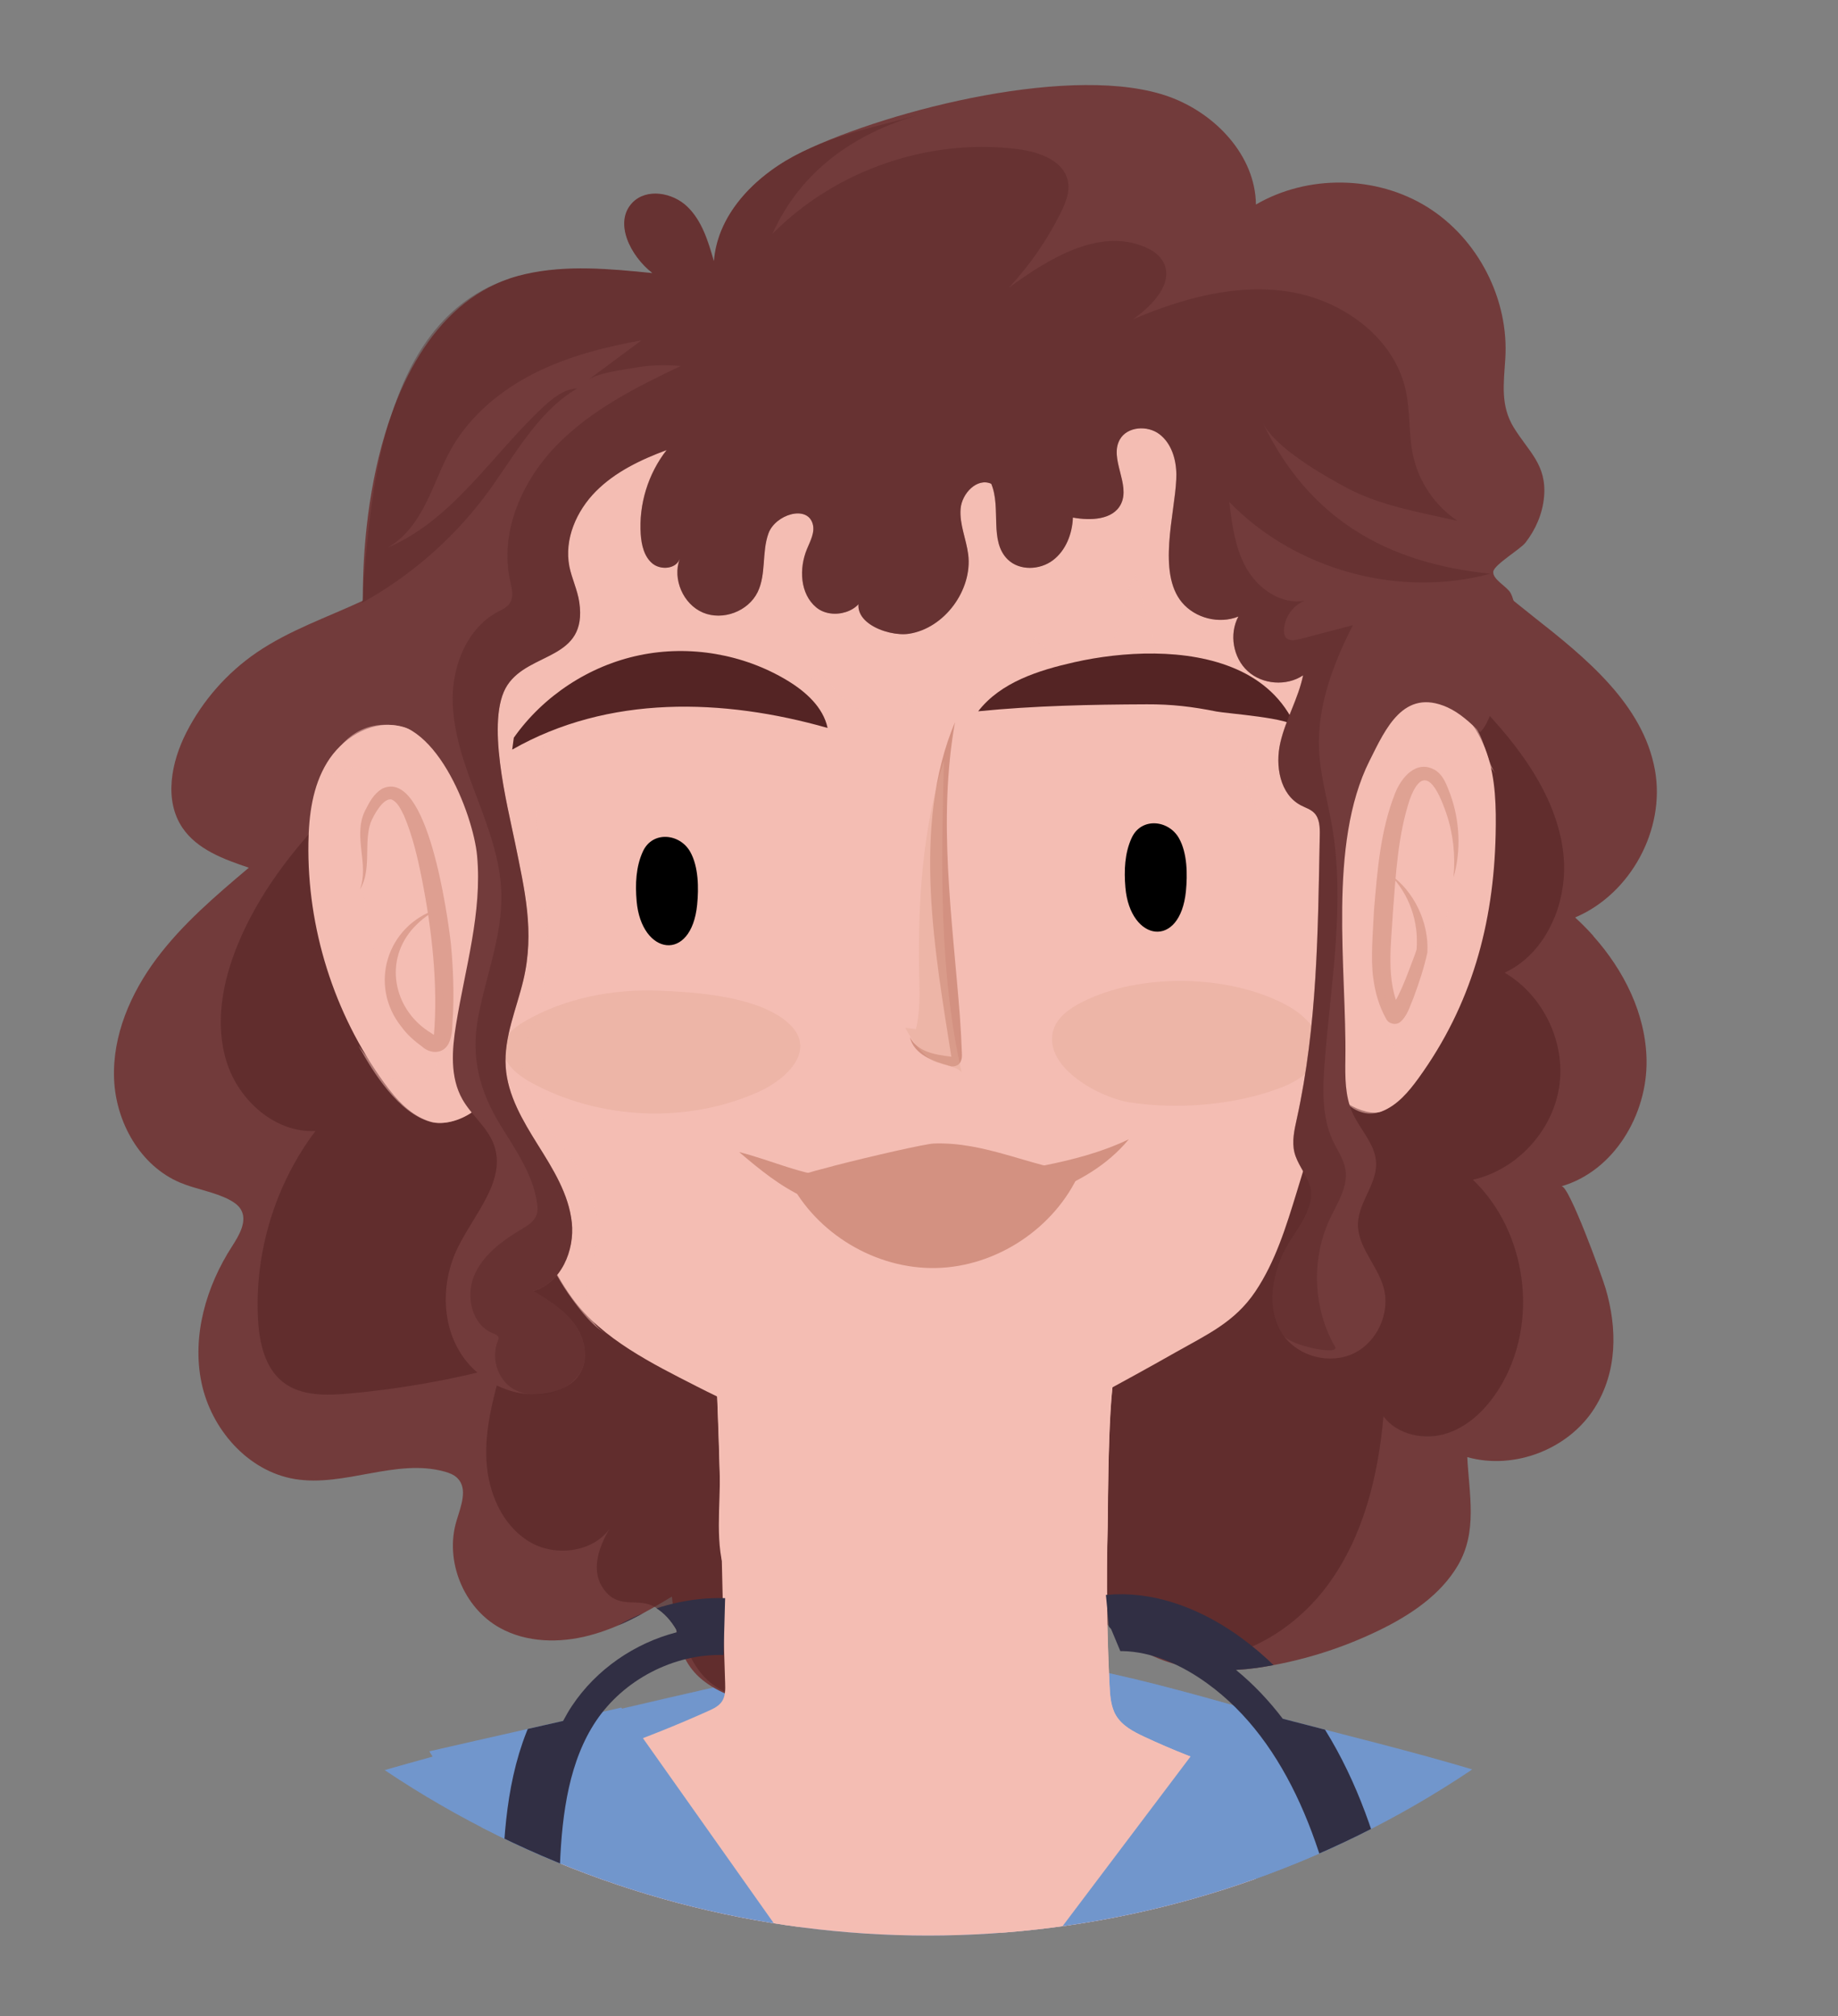 <?xml version="1.0" encoding="UTF-8"?>
<svg xmlns="http://www.w3.org/2000/svg" xmlns:xlink="http://www.w3.org/1999/xlink" viewBox="0 0 342.84 376.07">
  <rect x="0" y="0" width="342.84" height="376.07" fill="#808080" stroke="none"/>
  <defs>
    <style>
      .cls-1 {
        fill: #f2ebd1;
        opacity: .61;
      }

      .cls-1, .cls-2, .cls-3, .cls-4, .cls-5, .cls-6, .cls-7, .cls-8, .cls-9, .cls-10, .cls-11, .cls-12, .cls-13, .cls-14, .cls-15, .cls-16, .cls-17, .cls-18, .cls-19, .cls-20 {
        mix-blend-mode: multiply;
      }

      .cls-21, .cls-16, .cls-18 {
        fill: #f4bdb3;
      }

      .cls-22 {
        fill: #fff;
      }

      .cls-2 {
        opacity: .44;
      }

      .cls-2, .cls-3, .cls-23, .cls-12 {
        fill: #d39181;
      }

      .cls-3 {
        opacity: .64;
      }

      .cls-4 {
        opacity: .48;
      }

      .cls-5 {
        opacity: .6;
      }

      .cls-5, .cls-7, .cls-24 {
        fill: #8ed6c3;
      }

      .cls-6 {
        fill: #e2a996;
      }

      .cls-6, .cls-25 {
        opacity: .42;
      }

      .cls-7, .cls-16 {
        opacity: .53;
      }

      .cls-26 {
        clip-path: url(#clippath-2);
      }

      .cls-8, .cls-27 {
        fill: #f5f5ff;
      }

      .cls-28 {
        isolation: isolate;
      }

      .cls-9, .cls-14 {
        opacity: .37;
      }

      .cls-29 {
        fill: #6fa595;
      }

      .cls-30 {
        clip-path: url(#clippath-6);
      }

      .cls-31 {
        stroke-width: 10.61px;
      }

      .cls-31, .cls-32 {
        stroke: #312f44;
        stroke-miterlimit: 10;
      }

      .cls-31, .cls-32, .cls-33 {
        fill: none;
      }

      .cls-34, .cls-13 {
        fill: #bc7d6c;
      }

      .cls-10 {
        opacity: .63;
      }

      .cls-35 {
        clip-path: url(#clippath-7);
      }

      .cls-11 {
        opacity: .57;
      }

      .cls-36 {
        clip-path: url(#clippath-1);
      }

      .cls-37 {
        clip-path: url(#clippath-4);
      }

      .cls-38 {
        fill: #cbcbef;
      }

      .cls-39 {
        fill: #723b3b;
      }

      .cls-32 {
        stroke-width: 9.8px;
      }

      .cls-13 {
        opacity: .5;
      }

      .cls-40 {
        fill: #5971b5;
      }

      .cls-14 {
        fill: #5c9aad;
      }

      .cls-41, .cls-15 {
        fill: #7196cc;
      }

      .cls-15 {
        opacity: .39;
      }

      .cls-42 {
        clip-path: url(#clippath);
      }

      .cls-43 {
        fill: #542424;
      }

      .cls-44 {
        clip-path: url(#clippath-3);
      }

      .cls-45 {
        fill: #312f44;
      }

      .cls-46 {
        clip-path: url(#clippath-5);
      }

      .cls-17 {
        opacity: .68;
      }

      .cls-47 {
        fill: #d0d0ea;
      }

      .cls-20 {
        opacity: .46;
      }
    </style>
    <clipPath id="clippath">
      <circle class="cls-33" cx="171.84" cy="-662.93" r="181.78"/>
    </clipPath>
    <clipPath id="clippath-1">
      <path class="cls-33" d="m405.14-153.93c-.59-38.98-2.85-77.06-8.74-115.33-.95-7.52-2.15-15.01-3.65-22.44-.36-1.8-.75-3.62-1.24-5.4-11.02-56.95-27.29-112.78-44.93-167.99-1.21-3.78-2.51-7.71-5.31-10.52-2.76-2.77-6.62-4.09-10.33-5.32-23.27-7.72-46.62-14.55-70.03-21.27-11.54-14.47-29.06-25.03-45.83-22.62-.2-1.47-.35-2.96-.54-4.44-.02-.12-.03-.24-.05-.36-.13-1.03-.22-2.06-.31-3.09-.06-.92-.11-1.84-.17-2.79-.1-1.57-.21-3.15-.3-4.73-.09-2.1-.17-4.21-.27-6.32,0-.06,0-.12,0-.18-.07-1.5-.09-2.99-.06-4.47,3-1.32,6-2.66,8.98-4.03,5.58-2.56,17.61-6.61,19.57-13.5.04-.1.1-.19.13-.29.51-1.43,1-2.85,1.46-4.27.47-1.42.92-2.84,1.36-4.26.88-2.84,1.71-5.7,2.53-8.6,0,0,0,0,0-.01,2.88-10.17,5.92-20.27,8.91-30.3,2.49,4.81,11.01,3.27,14.68.51,4.49-3.06,7.88-8,11.05-12.32,7.65-10.45,11.61-23.19,11.88-35.62.19-8.56-.98-23.85-12.25-26.35-1.27-.28-2.54-.36-3.79-.28.43-8.86,4.15-19.93,1.65-28.27.37,1.23,2.21,1.4,3.19.58.99-.81,1.32-2.16,1.56-3.42,2.28-11.8,1.69-24.15-1.69-35.69,3.53.34,7.02,1.15,10.33,2.41-2.24-11.55-7.32-22.53-14.63-31.74-3.07-3.87-6.73-7.69-10.91-10.39-2.75-1.78-11.28-5.83-14.44-4.27,4.41-2.17,9.45-3.05,14.34-2.49-10.63-3.82-21.34-7.67-32.51-9.37-11.17-1.7-22.95-1.14-33.22,3.57,3.41-4.11,4.7-9.88,3.37-15.05-4.88,3.32-10.11,6.09-15.02,9.35-2.09,1.38-3.96,2.98-6.16,4.26-1.26.73-5.86,2.05-6.5,3.15,2.89-4.9,4.28-10.68,3.94-16.36-7.2,7.63-16.04,13.71-25.74,17.72,3.45-3.5,5.24-8.58,4.74-13.48-7.05,6.76-16.74,10.08-26.35,11.84-9.61,1.77-19.44,2.18-29.01,4.15-24.59,5.05-43.63,26.37-48.24,50.82-2.27,12.05-1.73,25.81-10.19,34.68,4.94-.33,9.75-2.38,13.41-5.72-2.36,4.41-5.29,8.51-8.71,12.15,3.53.88,7.5-.38,9.87-3.13,2.62,9.67,4.1,19.65,4.4,29.66-1.38.19-2.73.58-3.94,1.19-5.42,2.74-8.32,8.33-9.6,13.8-4.27,18.2,6.12,33.34,15.29,47.84,2.63,4.15,5.73,8.74,10.11,11.22,6.58,3.72,10.33.31,14.87-4.21.06.18.12.36.18.54.62,3.47,1.86,6.8,3.11,10.11,3.18,8.44,6.11,16.89,9.02,25.39,1.19,3.5,2.39,6.99,3.58,10.49.4,1.17.81,2.36,1.32,3.49.51,1.13,1.12,2.2,1.92,3.15.72.85,1.58,1.57,2.5,2.21s1.9,1.2,2.87,1.75c3.32,1.86,6.7,3.6,10.12,5.28.21,3.71.39,7.41.5,11.12,0,0,0,0,.01.01.08,5.48-.19,11.5-1.38,17.24-10.86-1.6-26.37,6.71-39.27,16.03-1.56,1.13-3.03,2.34-4.45,3.6-3.42.85-6.93,1.72-9.9,2.84-1.41.53-2.69,1.12-3.79,1.79-1.75,1.07-2.94,2.49-3.8,4.06-10.07,2.9-20.15,5.76-30.25,8.57-.99-.83-2.01-1.65-3.05-2.44.16,1.05.36,2.09.59,3.12-3.8,1.05-7.6,2.1-11.41,3.13-.77-.1-1.56-.18-2.38-.2.08.26.15.52.22.78-3.05.83-6.1,1.66-9.15,2.47-6.34,1.68-12.9,3.48-17.94,7.67-5.84,4.85-8.86,12.23-11.49,19.35-15.62,42.25-25.42,86.37-33.27,130.65-7.73,43.58-16.41,86.64-20.98,130.69-1.7,16.42-3.01,33.18.44,49.32.32,1.52.72,3.06,1.22,4.55.39,3.49,1.1,6.84,2.2,9.97.75,2.16,1.74,4.3,3.4,5.84,9.46,8.78,30.14,9.29,42.12,9.25,10.09-.03,20.11-1.4,29.94-3.65-.06,4.67-.11,9.35-.17,14.02-1.17,8.78-2.27,17.54-2.5,18.9C1.02-77.73-12.65-3.15-14.78-3.5-1.49-1.32,11.84.61,25.2,2.34c-.7.27-1.4.43-2.12.43,7.89.86,15.78,1.56,23.69,2.15,41.36,4.59,82.95,7.05,124.55,7.33.01.59.01,1.18.03,1.77v-1.77c37.85.25,75.72-1.27,113.42-4.6,5.32-.47,10.66-.97,16-1.45,6.17-.22,12.34-.45,18.5-.73,3.82-.17,8.07-.69,12.46-1.18,9.35-.18,18.67.11,27.93,1.26,1.75.68,3.41,1.53,4.95,2.61-.1-.65-.21-1.31-.31-1.96.18.03.36.05.54.08-.2-.03-.39-.16-.58-.34-2.43-15.62-4.88-31.24-7.34-46.86-.29-1.87-.59-3.74-.88-5.6.2.31.41.61.6.93-.28-.47-.52-1.04-.72-1.68-.37-2.35-.74-4.7-1.11-7.04-.31-4.2-.32-8.68-.72-11.29-1.34-8.63-2.71-17.25-4.09-25.88-.39-2.48-.81-4.95-1.2-7.43-.15-1.43-.31-2.86-.45-4.29,14.04,2.24,28.24,2.77,42.46.61,4.48-.68,7.31-3.55,9.08-7.43.31-.49.62-.99.88-1.55,5.77-12.27,4.56-29.19,4.36-42.36Zm-188.22-362.85c-.25-.89-.49-1.79-.72-2.69.26.87.52,1.77.72,2.69Zm-1.1-4.28c-.01-.06-.03-.12-.04-.18.04.08.09.16.13.24-.03-.02-.06-.04-.09-.06Zm-138.72-159.24c-.13-.34-.29-.67-.48-.98.12.12.23.24.35.37.04.2.09.41.13.61Zm139.79,159.87c-.41-.26-.87-.55-1.14-.91-.14-.6-.28-1.2-.4-1.81-.08-.48-.15-.95-.22-1.43l1.76,4.15Zm-92.09-.24c-.06.02-.11.03-.17.05l.57-1.44c-.13.47-.26.93-.4,1.4Z"/>
    </clipPath>
    <clipPath id="clippath-2">
      <circle class="cls-33" cx="172.61" cy="-228.01" r="181.78"/>
    </clipPath>
    <clipPath id="clippath-3">
      <path class="cls-33" d="m446.97,250.75c-2-13.27-5.47-26.49-8.92-39.5-5.68-21.37-11.38-42.76-17.49-64.05,0-.04-.01-.07-.02-.11-.71-2.76-1.59-5.49-2.39-8.23-.14-.46-.28-.93-.42-1.39-1.43-4.85-2.88-9.7-4.36-14.54-.05-.16-.1-.32-.15-.49-.7-2.29-1.42-4.58-2.14-6.87.88-.6,1.76-1.21,2.64-1.81,10.38-7.11,20.21-13.87,20.27-13.7-13.66-32.64-27.33-65.28-40.99-97.91-6.59-15.75-13.2-31.52-20.88-46.79-5.7-11.33-14.02-33.25-25.42-39.83-8.91-5.15-23.31-6.79-35.31-8.62-3.12-.62-6.25-1.24-9.37-1.86-4.14-.82-8.28-1.63-12.43-2.41-9.63-1.95-19.29-3.74-28.98-5.3-11.1-9.69-30.98-16.21-43.79-14.8-.24-1.03-.45-2.08-.62-3.14,10.24-1.77,20.51-4.78,31.01-9.64-4.37,4.28-8.74,8.56-13.11,12.83,12.87.5,23.75-8.88,33.16-17.67-1.77,5.49-4.78,10.58-8.76,14.77,3.04-3.2,11.97-5.28,16.08-8.6,4.88-3.94,9.09-8.3,12.34-13.67-1.54,2.9-2.41,6.16-2.48,9.45,6.01-5.25,10.29-12.25,13.56-19.41,2.75-6.01,5.84-18.85,3.02-25.25,2.63,5.96,3.85,12.54,3.55,19.05,2.75-7.85,2.5-16.49.81-24.63-1.59-7.63-4.4-14.94-7.12-22.24-.18-.49-.37-.98-.55-1.47-7.43-20.1-13.41-40.75-18.56-61.56-.15-3.48-.62-6.96-1.98-10.15.09.13.19.26.28.38,0-9.49-2.48-20.35-5.67-29.22,1.61.72,3.49.8,5.15.23-5.08-2.28-6.56-8.64-7.53-14.12-1.52-8.54-3.37-17.1-7-24.98-7.92-17.18-26.96-30.97-44.41-37.17-12.18-4.33-26.19-4.82-37.7,1.07,3.22-3.43,6.43-6.85,9.65-10.28-6.48.69-12.73,3.34-17.74,7.51-8.63-2.52-17.89-2.05-26.7-.28-18.16,3.65-35.18,12.84-48.21,26.01-7.3,7.39-13.33,16.01-17.83,25.37-4.45,9.26-5.64,19.7-10.9,28.42-2.77,4.6-7.03,9.61-12.33,8.74,4.76,1.74,10.35.97,14.46-1.99-2.45,4.15-5.79,7.77-9.72,10.56,3.25,1.13,7,.73,9.95-1.05.43,2.56,1.35,13.24-.63,16.25-.66.49-1.2,1.03-1.6,1.63-4.83,4.13-7.05,10.72-7.1,17.08-.04,4.63.63,9.52,1.83,14.42-4.44,9.55-9.61,18.86-14.09,28.38-8.52,18.1-14.65,39.06-7.94,57.9-.1-8.48,1.87-16.97,5.7-24.54-1.27,7.85-3.03,18.25-.86,26.06.76,2.71,2.11,5.27,2.91,8.02.94,3.22,4.2,8.68,4.14,11.87.11-5.66.22-11.31.32-16.97,2.38,12.18,10.52,23.1,21.52,28.86-2.26-5.94-3.62-12.21-4.02-18.55,7.05,12.27,18.79,21.77,32.27,26.08-2.96-5.16-5.92-10.32-8.89-15.49,6.28,5.76,14.96,8.31,23.47,8.7,7.37.34,14.43-.41,21.59-.68-.04,1.84-.07,3.68-.1,5.52,0,.22-.01.44-.01.66,0,.31,0,.65,0,.97,0,.49-.01.97-.01,1.46,0,1.71-.08,3.23-.25,4.6-.28.06-.55.12-.83.18l1.08-4.78c-12.2-.04-24.22,5.24-33.5,13.57-18.08,5.02-36.05,10.43-53.87,16.3-19.75,6.5-38.43,8.38-47.2,29.58C-7.64-22.25-19.55,8.38-32.72,38.38c-3.34,7.59-39.13,77.53-37.25,79.07,6.24,5.12,12.93,9.46,19.96,13.17-.85,3.28-1.66,6.57-2.23,9.87-.16.94-.21,1.76-.2,2.55-3.85,16.8-7.2,33.58-10.42,49.9-4.6,23.38-8.16,46.92-10.64,70.56-.26,2.45-.46,4.99-.34,7.47-.39,3.18-.22,6.34.85,9.33.46,1.29,1.13,2.48,1.86,3.63,6.15,9.73,15.57,15.63,26.8,16.06,20.61.8,41.04-4.14,60.95-9.85,4.46-1.28,8.91-2.62,13.35-3.98-9.81,50.92-22.92,100.52-40.7,149.57,6.31,1.58,12.65,3.04,19,4.45-1.09,7-2.13,13.55-3.04,19.11-1.56,7.73-3.43,15.8-4.49,15.84.56-.02,1.12-.06,1.68-.08-.05.21-.09.4-.14.56.06-.22.45-.43,1.12-.61,6.73-.34,13.4-1.06,20.08-1.49,3.76-.1,7.9-.18,12.38-.23.86.03,1.71.04,2.57.1,14.05.93,28.13,1.47,42.21,1.79,27.64.62,55.29.32,82.94.12,52.58-.38,105.16-2.15,157.65-5.32,12.39-.75,24.78-1.59,37.17-2.49,1.84.4,3.48,1.01,4.77,1.93-.34-.72-.65-1.47-.98-2.2.51-.04,1.03-.07,1.54-.11-.21-.39-.42-.79-.62-1.19-3.92-7.71-6.24-16.14-8.54-24.48-1.34-4.88-2.69-9.76-4.03-14.64,6.35-3.12,12.42-6.53,18.4-10.51,2.39-1.48,4.77-2.99,7.11-4.58-.04.02-.16-.08-.31-.23.28-.21.55-.4.83-.61-5.26-7.39-11.43-14.16-17.12-21.33-5.98-8.4-12.36-17.53-16.86-24.18-1.94-3.03-3.78-6.11-5.41-9.26-7.48-14.57-10.51-29.2-12.6-44.89l15.86,2.64c.95-11.27,1.9-22.55,2.85-33.82,5.54,4.26,11.26,8.33,17.21,12.18,24.26,15.69,53.97,27.63,80.78,17.73,2.23-.82,4.54-1.9,5.82-3.99,1.16-1.89,1.26-4.28,1.24-6.54-.03-3.75-.04-8.45-.6-13.01,1.64-11.83,1.04-23.75-.75-35.64ZM40.83,154.11c.86.11,1.72.23,2.58.34,1.48,16.69.95,33.19-.63,49.62-.76.07-1.51.13-2.27.2-3.35.29-6.72.59-10.11.92,4.02-16.92,7.39-33.98,10.42-51.08ZM217.49-114.97c-.22-.71-.42-1.43-.59-2.17l.59,2.17Z"/>
    </clipPath>
    <clipPath id="clippath-4">
      <circle class="cls-33" cx="173.09" cy="179.24" r="181.78"/>
    </clipPath>
    <clipPath id="clippath-5">
      <path class="cls-33" d="m381.78,566.71c-.16-.76-.3-1.54-.43-2.31-.41-2.99-.84-5.97-1.27-8.96-.03-.25-.07-.5-.1-.75-.04-.29-.09-.59-.13-.88-.77-5.26-1.56-10.52-2.36-15.77-.04-.27-.08-.54-.12-.8-.05-.35-.11-.71-.16-1.06,2.99-2.1,5.88-4.36,8.68-6.74,2.4-1.95,4.78-3.95,7.12-6.08-.15-.54-.32-1.08-.47-1.62-.13-.95-.5-2.12-.97-3.34-9.2-32.34-19.25-64.44-30.2-96.23-8.3-24.11-15.54-51.19-35.52-68.03.05-.02.08-.07.13-.09-1.06-.93-2.08-1.67-3.09-2.25-.92-.69-1.82-1.39-2.8-2.03-13.33-8.84-28.78-14.73-44.66-19.5.08-.06.16-.12.24-.18-.09.07-.22.11-.38.14-12-3.6-24.24-6.56-36.02-9.65-2.56-3.36-5.45-6.43-8.73-9.11,1.29-.07,2.57-.19,3.81-.36,7.99-1.15,15.8-3.55,23.06-7.1,5.73-2.81,11.31-6.53,14.54-12.03,3.7-6.29,2.12-13.15,1.76-20.19,8.75,2.44,18.88-1.47,23.73-9.16,4.31-6.83,4.26-14.88,2.07-22.33-.65-2.22-6.89-19.43-8.23-19.04,9.78-2.84,16.05-13.39,15.87-23.57-.15-8.58-4.18-16.67-9.94-23.12-1.07-1.2-2.21-2.35-3.39-3.43,10.36-4.39,16.86-16.42,14.88-27.49-2.2-12.26-12.86-20.92-22.66-28.62-1.23-.97-2.48-1.97-3.72-2.98-.14-.49-.3-.96-.53-1.4-.62-1.23-3.41-2.56-3.25-4.02.14-1.28,4.99-4.12,5.99-5.39,1.91-2.46,3.2-5.42,3.48-8.54.54-6.04-2.87-8.43-5.66-12.98-2.47-4.04-1.87-8.14-1.57-12.74.74-11.15-5.09-22.5-14.59-28.39-9.5-5.89-22.26-6.06-31.92-.44-.11-9.13-7.53-16.95-16.11-20.08-17.48-6.37-51.96,2.29-68.46,10.22-8.26,3.97-15.82,11.25-16.54,20.39-1.05-3.66-2.21-7.5-4.95-10.14-2.74-2.64-7.61-3.49-10.25-.74-3.56,3.71-.36,9.98,3.7,13.13-7.9-.79-15.96-1.57-23.7.2-13.66,3.13-20.84,13.55-24.84,25.88-3.82,10.55-5.42,22.83-5.44,34.15-.02.31-.05.62-.07.92-6.65,3.09-13.67,5.49-19.72,9.62-5.52,3.77-10.07,8.94-13.11,14.89-2.84,5.55-4.23,12.62-.76,17.79,2.74,4.08,7.73,5.9,12.39,7.47-6.17,5.22-12.39,10.5-17.22,16.97-4.83,6.47-8.23,14.34-7.91,22.41.31,8.07,4.88,16.23,12.32,19.36,3.01,1.27,6.36,1.7,9.25,3.23.8.43,1.59.96,2.06,1.74,1.3,2.14-.27,4.81-1.63,6.92-4.82,7.46-7.49,16.65-5.71,25.35,1.79,8.7,8.64,16.58,17.4,18.05,9.28,1.55,18.92-3.91,27.98-1.38.86.24,1.72.56,2.36,1.19,2.01,1.97.66,5.27-.15,7.96-2.26,7.44,1.29,16.22,8.08,19.99,4.99,2.77,11.13,2.88,16.65,1.43,4.3-1.12,8.3-3.11,12.17-5.33,1.88,1.09,3.1,2.57,4.08,4.22.03.17.06.33.1.49-7.85,2.02-14.99,6.91-19.52,13.69-.62.92-1.16,1.88-1.68,2.85-10.38,2.35-24.53,5.55-24.97,5.67-.03,0,.18.36.59.99-6.98,1.92-13.92,3.95-20.84,6.11-7.55,2.32-15.08,4.79-22.61,7.46-7.06,2.5-14.17,5.06-20.49,9.09-10.23,6.52-17.42,15.87-22.96,26.42-.25.48-.53.94-.77,1.42-.07.13-.13.27-.19.4-.31.62-.59,1.25-.89,1.87-.42.88-.84,1.77-1.25,2.66-.22.48-.43.96-.64,1.45-6.94,15.69-11.72,32.65-16.63,49.27-6.93,19.86-23.37,65.85-30.46,83.35-1.08,2.32-2.16,4.63-3.29,6.92,3.51,2.06,7.11,3.98,10.75,5.8-1.45,4.77-2.87,9.55-4.28,14.34-.65,2.23-1.3,4.45-1.95,6.68-.42,1.44-1.97,4.42-1.55,5.93.02.06.05.12.07.18-4.79,17.32-9.21,34.73-13.25,52.24-2.5,10.81-4.85,21.84-4.58,32.9-.8,4.26-.6,8.84.73,12.75,3.28,9.58,14.65,10.51,23.25,11.17,21.18,1.62,42.37,1.64,63.49.32-.48,5.06-.93,10.11-1.43,15.17-1.26,12.83-19.58,144.97-18.5,145.4,4.6,1.86,9.25,3.55,13.93,5.12-1.59,22.81-3.13,45.65-3.96,68.47-.03.45-.05.9-.08,1.35-.36,5.81-3.46,16.03-.49,20.51,0,.39-.02.77-.02,1.16.37,0,.74-.01,1.11-.02.88.67,2.03,1.09,3.58,1.09.58,0,1.21-.05,1.89-.16,2.89-.46,5.79-.82,8.69-1.15,87.38-1.38,174.78-1.71,262.16-.94,8.72.08,17.4.59,26.11.8,2.28.05,4.54-.04,6.81-.14,1.9.07,3.8.13,5.7.2,3.95.15,8.39.55,10.9,3.59-.68-.82-1.18-1.92-1.58-3.2.22.05.43.07.65.12-1.43-16.85-3.91-33.77-5.68-50.63-1.72-14.49-3.71-28.95-5.69-43.4,5.02-1.78,10.06-3.29,15.15-3.87-8.49.96-25.94-118.73-27.2-130.38-.5-4.64-.92-9.28-1.3-13.93,2.79.47,5.6.9,8.41,1.28,20.23,2.75,43.55,6.1,62.42-3.65,2.5-1.29,4.92-2.89,6.9-4.87,1.26-.67,2.42-1.49,3.29-2.62,1.69-2.19,2.02-5.1,2.24-7.86,2.65-32.37-.27-64.7-4.66-96.97.04-.03.07-.05.11-.07Zm-174.92-254.63c-.13-3.02-.22-6.04-.29-9.07.17.28.4.55.67.81l3.86,9.24c-1.41-.34-2.83-.66-4.24-.98Z"/>
    </clipPath>
    <clipPath id="clippath-6">
      <circle class="cls-33" cx="173.24" cy="601.78" r="181.78"/>
    </clipPath>
    <clipPath id="clippath-7">
      <path class="cls-33" d="m387.19,994.24c-2.87-35.87-13-70.58-20.29-105.69-4.25-20.49-8.88-40.94-14.52-61.18-5.64-20.2-10.83-40.02-21.35-58.79-1.37-2.45-2.88-4.94-5.31-6.64-2.28-1.59-5.15-2.33-7.94-3.04-4.38-1.11-8.8-2.18-13.23-3.24.04-.25.1-.51.14-.76-.26.2-.5.41-.76.61-1.5-.36-3.01-.71-4.51-1.06,1.11-2.6,2.01-5.3,2.65-8.1,3.34-14.84-1.09-30.64-9.17-43.53,8.48-1.3,13.65-10.12,15.78-18.43,5.02-19.56-.53-41.51-14.24-56.34-6.52-7.05-14.62-12.47-21.28-19.38.52-2.47.87-4.97,1.02-7.48.6-10-1.98-29.16-13.29-32.98-.29-1.16-.5-2.32-.65-3.49.02-2.48.04-4.96.04-7.42.01-7.11-.18-14.15-1.45-21.01-.72-3.88-1.79-7.71-3.36-11.46-.16-.5-.31-1-.47-1.5-7.88-23.48-23.31-33.58-43.81-38.19,9.82-3.62,16.88-13.77,17.14-24.2.07-1.6-.03-3.21-.29-4.81-.81-4.85-3.16-9.6-7.13-12.51-3.87-2.84-9.37-3.6-13.56-1.29.38-.73.54-1.52.51-2.33.11-2.84-2.18-5.91-5.1-6.75-3.58-1.04-7.38.29-10.7,2.07,1.34-1.53,2.39-3.31,3.02-5.24-.05,0-.11.01-.16.02.05-.13.11-.26.16-.4-6.35.28-12.46,3.78-15.94,9.1.08-.35.14-.7.14-1.05.29-2.97-2.05-5.99-4.94-7.13-3.28-1.3-6.96-.81-10.43-.2-11.36,2.01-23.01,5.45-31.34,13.42-8.33,7.98-12.21,21.57-6.15,31.39,2.88,4.66,7.51,7.86,12.52,10.2-2.72.64-5.42,1.36-8.09,2.18-15.62,4.77-31.19,12.6-42.34,24.24-.25.26-.5.53-.75.79-7.05,7.6-12.23,16.77-14.38,27.73-.5,2.54-1.47,6.08-1.35,9.23-.23,1.94-.43,3.89-.55,5.85-.11,1.79-.14,3.57-.11,5.32.06,4.88.61,9.63,1.31,14.34-1.76-.58-3.69-.71-5.48-.27-4.57,1.12-8.03,4.94-10.24,9.09-8.07,15.16-3.45,32.33,5.09,46.48-.49.83-.96,1.67-1.41,2.5-7.24,9.39-15.78,17.77-23.26,26.99-8.86,10.92-16.45,23.7-17.22,37.74-.77,14.04,7.08,29.28,20.58,33.23-8.88,7.5-7.91,21.73-2.87,32.22-.33.12-.65.23-.98.35-1.34.49-2.75.98-4.19,1.47-.23.02-.46.07-.68.13-6.73,1.84-13.25,3.55-17.57,6.6-.08-.1-.14-.2-.22-.3l.08.4c-.32.23-.63.47-.92.71-1.65.87-3.23,1.78-4.64,2.79-2.03,1.46-3.19,3.64-4.26,5.74-11.54,22.62-20.1,45.28-26.85,69.35-7.92,28.24-13.84,56.87-18.92,85.6-2.58,14.59-4.94,29.21-7.24,43.83-2.81,17.9-6.77,34.9-3.87,53.02-.68,8.06-1.05,21.71,9.51,23.36,27.16,4.24,54.5-1.46,80.55-9.16-2.84,9.08-5.82,18.1-8.91,27.1.06,0,.11-.02.17-.02-2.22,6.46-4.47,12.91-6.76,19.34-2.93,8.23-20.01,102.8-4.64,104.25,3.1.29,6.2.56,9.31.85-1.94,24.05-4.45,43.57-8.17,51.61,106.99,3.5,214.07,4.09,321.09,1.78-6.8-16.51-17.34-144.44-22.29-172.76.54.14,1.08.28,1.62.43-2.21-6.26-3.69-12.06-4.73-17.86.16-3.02.05-6.04-.17-9.07,10.71,2.28,21.69,3.65,32.73,3.49,10.64-.16,29-.87,37.24-7.68,1.44-1.19,2.28-2.83,2.91-4.48,1.14-2.98,1.64-6.02,1.65-9.07.15-.78.27-1.56.34-2.34,1.13-12.37-.86-25.9-1.86-38.32Z"/>
    </clipPath>
  </defs>
  <g class="cls-28">
    <g id="Capa_6" data-name="Capa 6">
      <g class="cls-42">
        <g class="cls-36">
          <g>
            <path class="cls-27" d="m135.75-517.33c.42-.12.84-.24,1.26-.37,7.76-2.26,16.62-6.53,24.71-6.85,15.08-.59,31.85,2.67,46.25,6.98,41.17,12.32,82.19,23.1,122.97,36.64,3.71,1.23,7.57,2.55,10.33,5.32,2.8,2.81,4.11,6.74,5.31,10.52,19.04,59.59,36.49,119.89,47.46,181.56,7.66,43.1,10.43,85.79,11.1,129.61.2,13.17,1.42,30.09-4.36,42.36-5.17,10.98-19.8,7.33-29.03,3.48-8.55-3.57-16.89-7.66-24.95-12.25,1.9,24.36,5.21,48.67,8.54,72.88.64,4.64,4.56,52.94,9.52,53.74-26.44-4.23-53.41-.99-80.08,1.36C184.98,16.45,84.08,12.7-14.78-3.5-12.65-3.15,1.02-77.73,2.19-84.61c.49-2.86,4.78-38.13,5.53-38.2-21.67,1.98-43.63.67-64.91-3.89-3.84-.82-7.82-1.83-10.79-4.4-3.54-3.06-5.06-7.83-6.04-12.41-3.45-16.15-2.14-32.9-.44-49.32,4.57-44.05,13.25-87.11,20.98-130.69,7.85-44.28,17.65-88.39,33.27-130.65,2.63-7.12,5.65-14.5,11.49-19.35,5.05-4.19,11.6-5.98,17.94-7.67,42.43-11.28,84.35-23.91,126.51-36.15Z"/>
            <path class="cls-8" d="m348.97-91.47c2.68,16.86,5.31,33.72,7.97,50.57,2.58,16.36,5.14,32.72,7.69,49.08-12.17-8.52-31.51-3.33-45.35-2.7-17.14.78-34.29,1.29-51.44,1.64-34.32.7-68.64.71-102.96.73-47.32.02-94.75.04-141.79-5.07,9.15,0,16.79-23.52,18.27-29.96,3.2-13.85,1.56-23.7-1.59-37.47-.27-1.16-.53-2.39-.21-3.54.34-1.22,1.29-2.16,2.2-3.04,3.3-3.19,6.59-6.38,9.89-9.57-16.93,4.36-34.11,7.79-51.42,10.27,2.58-17.85,5.17-35.7,7.75-53.55.13-.88.28-1.82.87-2.49.67-.76,1.73-1,2.72-1.2,39.71-8.08,77.48-23.54,114.98-38.92,15.93-6.53,31.9-13.09,46.94-21.47,1.09,32,3.61,63.84,3.41,96.03-.05,8.36-3.01,98.24-1.17,98.46,25.96,3.01,54.49-.61,80.72-1.04-5.86-6.98-8.58-18.84-11.9-27.19-4.57-11.47-9-23-13.24-34.6-8.23-22.53-15.77-45.32-22.35-68.39-2.18-7.66-4.11-16.28.56-23.02,12.79,5.39,26.24,9.55,40.04,12.41-8.56-13.56-17.87-26.75-27.9-39.5,21.33,3.51,42.66,7.03,63.99,10.54-32.71-21.22-68.99-37.71-105.1-54.1-3.48-1.58-7.26-3.2-11.12-2.69-3.31.44-6.06,2.37-8.68,4.2-29.71,20.78-63.35,37.19-99.11,48.37-12.66,3.95-25.89,7.29-39.3,6.62-2.22-9.37-.6-18.53.07-28.07.21-3.05.5-5.71,2.76-7.9.44-.43,6.32-3.69,6.48-2.3-.25-2.11-.5-4.23-.74-6.34-19.23-1.84-38.83.14-57.3,5.8-12.1,3.71-24.25,9.39-31.77,19.57,5.62-28.05,15.02-55.28,25.3-81.79,9.21-23.74,29.35-43.63,27.13-70.9-.17-2.09-.47-4.24.26-6.23.73-1.99,2.87-3.77,5.22-3.5,2.32.27,5.08,2.25,6.53.62-6.77-6.89-13.54-13.78-20.32-20.67,7.02-14.63,14.03-29.26,21.05-43.89.59-1.22,1.18-2.47,1.35-3.79.25-1.96-.47-3.91-1.12-5.8-2.28-6.61-3.88-13.4-4.79-20.27-.69-5.23-.69-11.21,3.55-14.92,6.9,2.66,13.34,6.25,19.01,10.62-.29-14.37-2.59-28.72-6.82-42.6,9.59.22,15.51,6.33,19.95,13.16-3.43-6.02-5.72-12.54-6.74-19.21,18.4,13.9,29.42,35.08,29.37,56.43,1.15-15.82,2.3-31.65,3.46-47.47.38-5.19.78-12.35,5.32-16.26,4.79-4.11,14.64-4.71,20.99-6.33,15.44-3.94,30.76-8.31,45.62-13.72,7.1-2.58,14.24-4.82,21.53-5.54,16.74-1.65,34.87.48,50.75,5.23,23.64,7.07,45.52,18.02,68.86,25.25.99.31,2.05.65,2.63,1.41.39.52.5,1.16.59,1.78,4.65,29.99,7.16,60.52,10.92,90.72-1.58-12.74,4.17-29.09,7.73-41.35,3.8-13.07,8.74-26.36,14.47-38.81.14-.29.29-.61.6-.77.4-.21.91-.09,1.35.03,8.44,2.32,16.63,4.4,20.79,9.02,2.7,2.99,3.71,7.04,2.01,12.91-5.48,18.99-13.18,37.53-16.79,56.86,9.22-14.93,18.44-29.86,27.66-44.79-3.63,5.88-3.89,17.61-6.38,24.34-3.92,10.61-7.12,21.44-9.58,32.39.64-2.84,19.7,1.65,22.4,2.15,4.82.91,9.65,1.81,14.47,2.72-2.25,6.95-8.23,11.91-13.66,16.8-4.18,3.77-8.19,7.73-12.01,11.87-9.05,9.8,2.68,14.2,10.5,20.49,8.44,6.79,16.92,13.59,24.59,21.27,3.04,2.5,6.13,5.06,8.32,8.33,2.73,4.09,3.87,9.01,4.84,13.82,2.4,11.88,4.1,23.89,5.1,35.97-2.34-1.1-5.19-1.03-7.48.18,2.6,4.5,4.45,9.73,3.6,14.86-.85,5.13-5.09,9.93-10.29,10.04,2.05,2.24,4.07,5.93,1.78,7.93-.86.75-2.06.92-3.19,1.05-4.2.51-8.39,1.02-12.59,1.53,16.11,15.77,29.15,37.68,25.18,59.87-10.63-27.13-36.4-47.74-65.21-52.16-4.39-.67-10.05-.57-12.91,3.39-1.17,1.63-2.12,14.6-4.11,14.53,5.87.21,4.9,5.42,8.22,8.02,3.82,3,9.57,1.66,12.72,6.16,1.26,1.81,1.65,4.06,2.01,6.24,2.56,15.72,5.04,31.45,7.64,47.16,1.96,11.81,3.86,23.63,5.74,35.45Z"/>
            <g class="cls-10">
              <path class="cls-38" d="m171.35,14.02c-1.39-28.63.81-57.29.56-85.91.18-82.76-.23-174.52-1.16-257.75,4.21,85.85,4.87,171.84,3.44,257.77-.28,28.67-2.98,57.22-2.84,85.89h0Z"/>
            </g>
          </g>
        </g>
      </g>
      <g class="cls-26">
        <g class="cls-44">
          <g>
            <path class="cls-29" d="m2.27,475.62c1.31-5.09,169.39-.51,186-.93,31.52-.79,63.03-1.9,94.53-3.34,15.75-.72,31.49-1.51,47.23-2.39,8.03-.45,25.82-4.74,33.12.46-12.92-27.16-14.79-62.56-23.22-91.58-105.87,19.72-215.85,17.06-320.64-7.77-.59-.14-14.5,95.81-17.02,105.55Z"/>
            <path class="cls-14" d="m363.09,465.92c-3.92-7.71-6.24-16.14-8.54-24.48-5.45-19.81-10.9-39.62-16.36-59.44-2.03-7.34-22.55,0-28.85.91-12.48,1.81-25,3.31-37.56,4.5-25.11,2.39-50.33,3.55-75.55,3.49-50.44-.12-100.87-5.13-150.34-15.01-2.24-.45-26.68-5.44-26.61-5.8-3.09,16.57-9.03,33.81-9.8,50.65-.39,8.61,0,16.15-1.69,24.91-.55,2.83-5.16,29.45-7.07,29.51,12.66-.43,25.06-2.58,37.69-1.75,14.05.93,28.13,1.47,42.21,1.79,27.64.62,55.29.32,82.94.12,52.58-.38,105.16-2.15,157.65-5.32,14.17-.86,28.34-1.81,42.5-2.87-.21-.39-.42-.79-.62-1.19Z"/>
            <g>
              <g>
                <g>
                  <path class="cls-34" d="m446.97,250.75c2.03,13.46,2.54,26.97-.02,40.35-3.37,17.65-35.45,4.69-46.49-.07-32.18-13.86-35.98-45.52-45.12-73.12-10.82-32.71-21.64-65.42-32.47-98.13-5.18-15.65-21.08-41.51-9.16-56.77,13.46-17.24,66.7-31.51,76.73-6.18,19.94,50.37,33.79,102.46,47.61,154.43,3.46,13.01,6.93,26.23,8.92,39.5Z"/>
                  <path class="cls-13" d="m438.14,253.62c.78,3.53,1.14,7.13,1.04,10.75-.15,5.07-1.3,10.31-4.7,14.39-4.04,4.85-8.59,5.03-14.64,5.54-5.83.49-10.98,1.89-16.98,1.33-11.55-1.09-21.81-6.72-27.8-15.61-10.68-15.85-13.94-34.63-19.73-52.11-10.82-32.71-21.64-65.42-32.47-98.13-5.18-15.65-21.08-41.51-9.16-56.77,13.46-17.24,66.7-31.51,76.73-6.18,8.55,21.6,15.99,43.54,22.78,65.63,1.68,5.46,3.32,10.93,4.93,16.41.8,2.74,1.67,5.47,2.39,8.23.92,3.57.01,4.06-2.92,6.62-8.8,7.67-18.86,14.07-28.87,20.42-8.35,5.3-16.69,10.59-25.03,15.89,21.59,8.22,44.72,19.96,59.68,36.4,7.18,7.89,12.58,17.29,14.76,27.21Z"/>
                </g>
                <g>
                  <path class="cls-34" d="m-73.5,263.51c-.58,5.55-1,11.54,2.35,16.32,14.52,20.76,56.34,7.07,70.39-5.97,15.8-14.66,22.53-34.95,27.67-54.62,10.11-38.68,16.4-78.12,22.44-117.44-.1.62-33.34-16.74-35.6-18.07-6.05-3.57-12.08-7.16-18.12-10.75-7.11-4.23-14.32-11.9-21.88-14.78-18.05,42.32-27.84,90.25-36.6,134.75-4.6,23.38-8.16,46.92-10.64,70.56Z"/>
                  <path class="cls-13" d="m-63.22,261.35c.16,3.57.96,7.13,2.91,10.27,4.21,6.78,13.19,10.52,21.97,11.2,19.91,1.56,34.28-5.27,45.12-19.08,10.83-13.8,15.99-30.34,20.21-46.49,10.11-38.68,16.4-78.12,22.44-117.44-.1.62-33.34-16.74-35.6-18.07-6.05-3.57-12.08-7.16-18.12-10.75-7.11-4.23-14.32-11.9-21.88-14.78-9.32,21.84-16.19,44.45-21.95,67.22-1.43,5.65-3.11,11.36-4.11,17.08-.93,5.31,1.03,7.84,4.62,12.4,6.73,8.54,15.49,15.78,25.1,21.82,12.86,8.08,27.24,14.09,41.77,19.57-11.86,4.23-23.55,8.8-35.07,13.69-12.23,5.19-24.54,10.95-33.49,19.86-8.29,8.25-13.26,18.99-13.88,29.99-.07,1.17-.08,2.35-.03,3.53Z"/>
                </g>
              </g>
              <g>
                <path class="cls-24" d="m413.72,113.77c10.38-7.11,20.21-13.87,20.27-13.7-13.66-32.64-27.33-65.28-40.99-97.91-6.59-15.75-13.2-31.53-20.88-46.79-5.7-11.33-14.02-33.25-25.42-39.83-11.34-6.55-31.58-7.43-44.44-10.23-17.97-3.92-36.06-7.33-54.29-9.88-40.58-5.68-77.8-10.51-117.82-.3-26.27,6.7-52.32,14.3-78.07,22.78-19.75,6.5-38.43,8.38-47.2,29.58C-7.64-22.25-19.55,8.38-32.72,38.38c-3.34,7.59-39.13,77.53-37.25,79.07,31.16,25.57,73.41,31.76,113.38,36.99,3.11,35.03-2.6,69.23-8.4,103.7-10.22,60.83-24.73,119.58-45.76,177.59,72.42,18.12,147.55,25.16,222.1,21.38,57.59-2.93,116.92-13.08,164.67-45.4-.84.57-36.54-49.98-39.34-55.44-8.99-17.51-11.56-35.11-13.78-54.53-5.56-48.66,2.02-98.32,5.14-146.88,21.24-6.8,42.38-14.47,62.01-25.16,1.99-1.08,13.11-8.69,23.67-15.93Z"/>
                <path class="cls-22" d="m258.02-61.42c7.44-10.82,14.12-21.92,22.75-31.76-18.02-6.07-35.16-11.93-54.04-14.6-21.17-3-42.64-4.27-63.99-2.62-15.21,1.17-28.88,5.9-43.32,10.3-4.56,1.39-36.99,14.39-37.85,13.45,15.87,17.51,29.47,38.48,42.73,58.02,18.14,26.72,35.29,54.11,51.41,82.1C195.22,26.61,214.74-.27,234.25-27.14c8.19-11.28,15.98-22.78,23.78-34.28Z"/>
                <path class="cls-7" d="m392.52,118.53c-11.41,4.2-23.15,7.53-35.07,9.94,2.18-27.14,4.37-54.28,6.55-81.42,1.23-15.28.97-63.16-7.08-65.47-6.27-1.79-16.7-1.97-23.13-2.1,3.09-12.65,5.64-25.44,7.62-38.32-10.38,6.8-18.5,16.97-22.84,28.59,2.38-13.9,4.77-27.8,7.15-41.7-4.38,3.19-7.04,6.65-9.75,11.13-2.57,4.25-7.1,9.84-7.71,14.92,1.99-16.55,10.28-32.27,22.8-43.28-6.43-1.28-12.85-2.55-19.28-3.83-3.26-.65-6.51-1.29-9.77-1.94-14.79-2.93-29.63-5.73-44.53-7.88-15-2.17-29.82-5.46-44.88-7.23-32.69-3.83-68.73-2.36-99.38,11.08-11.22,4.92-10.7,18.1-11.58,28.76-1.24,15.03-3.52,29.71-3.68,44.86-.15,15.01.76,30.03,2.74,44.92.55,4.11,9.6,41.11,8.5,41.9-9.05,6.48-15.87,16.02-19.05,26.69-11.86-40.04-17.01-83.08-31.32-122.17-1.98-5.4-4.3-10.7-7.24-15.66-1.6-2.7-9.03-9.62-9.24-12.2,1.9,23.86,3.28,47.76,4.14,71.69-4.38-14.7-13.9-27.82-26.52-36.54,14.13,32.75,20.94,68.1,24,103.5,1.5,17.42.57,35.66,2.61,52.84,1.89,15.93,9.38,32.92,15.97,47.39,14.11,30.97,34.61,59.05,60.04,81.7-19.79-3.33-39.99-4.24-60-2.7,36.61,34.23,88.27,50.17,138.34,47.97-37.51,7.99-75.02,15.97-112.53,23.96,11.76,14.05,30.22,20.53,48.15,24.3,36.53,7.67,74.86,6.6,110.9-3.11-48.4,15.75-98.89,25.04-149.73,27.56-17.8.88-36.18,1.05-52.5,8.21,3.61,5.44,10.02,8.21,16.13,10.49,55.23,20.55,116.84,23.56,173.82,8.49-11.69,5.3-22.46,12.62-31.7,21.53,12.34,8.19,28.56,6.63,43.11,3.86,32.36-6.16,65.3-17.68,87.58-41.95-2.95,3.18-3.96,14.14-6.26,18.6-3.04,5.89-6.96,11.3-11.3,16.29-9.63,11.07-21.41,18.1-33.15,26.55,17.45-.55,33.99-7.48,50.06-14.3,15.9-6.74,29.47-13.21,42.99-23.58-7.33-10.3-16.44-19.4-23.54-30.05-5.36-8.05-11.41-16.1-15.85-24.72-8.99-17.51-11.56-35.11-13.78-54.53-5.49-48.1,3.56-96.42,3.64-144.6,16.65-6.57,32.59-14.95,47.46-24.92,5.5-3.69,15.11-7.36,18.04-13.52Z"/>
                <path class="cls-5" d="m328.16,11.6c-1.63-1.62-3.56-2.96-5.46-4.28-3.37-2.34-6.74-4.67-10.11-7.01-1.1-.76-2.26-1.6-2.7-2.87-.39-1.14-.11-2.39.15-3.56,3.54-15.53,3.3-31.44,6.15-47.1.08-.45.13-1-.24-1.28-.19-.14-.43-.16-.66-.18-3.93-.28-7.7-1.23-11.68-1.55-2.84-.22-5.69-.34-8.53-.64-1.6-.17-17.52-1.05-17.66-1.96-2.09-13.33-3.7-27.29-11.88-38.41-1.2-1.63-2.53-3.24-4.34-4.14-1.27-.64-2.7-.88-4.11-1.11-14.62-2.44-28.96-5.67-43.77-7.08-.6-.06-1.24-.1-1.76.2-.5.29-.77.83-1.03,1.35-2.88,5.78-6.95,12.28-12.46,15.92-4.94,3.27-11.63,4.3-17.18,6.74-3.24,1.42-35.4,17.61-36.95,14.33,9.44,20.03.39,48.16-2.48,68.96-3.44,24.94-6.88,49.88-10.32,74.83-8.34-1.44-18.53.45-26.51-2.74-2.34-.94-16.43-12.09-12.18-15.63-15.12,12.56-19.71,36.14-10.42,53.46,9.3,17.32,31.49,26.52,50.31,20.86-.75,6.11-3.04,12.8,3.34,16.7,1,.61,2.16,1.12,2.75,2.13.46.78.48,1.73.49,2.64.11,12.32-14.27,136.63-14.38,136.61,66.39,12.18,133.17,22.24,200.2,30.16-.59,0-1.32-13.86-1.42-14.69-3.72-32.57-.75-65.35,1.55-97.9,1.03-14.55.32-29.61,4.57-43.43,4.45-14.5,2.63-31.31,2.13-46.21-.93-27.48-.49-55,1.32-82.44.42-6.34.76-13.24-2.87-18.45-.57-.81-1.21-1.56-1.91-2.25Z"/>
                <g>
                  <g class="cls-4">
                    <path class="cls-29" d="m39.39-62.35c12.92,26.34,13.84,56.56,13.01,85.35-1,27.83-2.53,58.98-4.11,86.77-1.1,19.28-2.35,38.54-3.86,57.79.06-9.66.33-19.31.5-28.96.88-37.34,2.61-78.26,4.4-115.71,1.2-28.67,1.11-58.27-9.93-85.24h0Z"/>
                  </g>
                  <g class="cls-4">
                    <path class="cls-29" d="m14.81-31.06c18.62,15.55,30.99,40.82,31.79,65.08-1.49-5.99-3.15-11.86-5.15-17.6C35.47-.83,26.22-16.8,14.81-31.06h0Z"/>
                  </g>
                  <g class="cls-4">
                    <path class="cls-29" d="m324.83-68.4c-6.73,7.3-8.45,17.43-9.97,26.91-1.54,9.62-2.5,19.31-3.12,29.03-2.21,38.91-.34,78.02,4.97,116.62,2.67,19.31,5.95,38.79,5.46,58.37-.45-9.77-1.57-19.46-3.13-29.09-8.99-48.09-14.21-97.16-9.83-146.08.84-9.77,2.16-19.51,4.09-29.12,2-9.42,4.23-19.78,11.53-26.63h0Z"/>
                  </g>
                  <g class="cls-4">
                    <path class="cls-29" d="m339.57-57.53c-5.86,8.09-10.62,16.79-14.27,26.01-2.94,7.38-5.45,15.9-7.49,23.57-2.12,8.06-4.02,16.13-6.45,24.16,2.65-26.23,8.16-54.97,28.2-73.74h0Z"/>
                  </g>
                  <g class="cls-4">
                    <path class="cls-29" d="m68.21-83.38c16.39,16.14,30.99,34.57,43.98,53.55,12.82,19.11,24.5,39.47,33.74,60.53-11.57-19.81-23.55-39.72-36.45-58.7-12.83-19.02-26.87-37.53-41.27-55.39h0Z"/>
                  </g>
                  <g class="cls-4">
                    <path class="cls-29" d="m48.03,400.75c76.82,9.19,159.23.16,225.9-41.42,9.47-5.9,18.43-12.61,26.93-19.89-8.01,7.83-16.82,14.83-26.05,21.23-65.77,43.97-150.05,53.49-226.78,40.08h0Z"/>
                  </g>
                  <g class="cls-4">
                    <path class="cls-29" d="m321.29,293.14c-32.97,32.54-77.84,53.07-123.82,58-5.68.49-14.15,1-19.81.96,3.28-.4,6.56-.76,9.83-1.09,4.9-.66,14.62-2.28,19.46-3.24,8.99-1.86,19.8-4.69,28.53-7.5,0,0,9.3-3.19,9.3-3.19,4.59-1.71,13.71-5.45,18.18-7.46,11.41-5.25,23.92-12.12,34.44-18.97,4.09-2.69,12.22-8.41,16.13-11.37,2.56-2.07,5.15-4.11,7.76-6.13h0Z"/>
                  </g>
                  <g class="cls-4">
                    <path class="cls-29" d="m61.08,148.39c32.02,59.06,81.79,107.8,140.79,139.75,19.66,10.57,40.55,19.27,62.66,23.11-3.98-.49-8.52-1.13-12.47-1.98-4.11-.84-8.26-1.87-12.28-3.06-24.33-7.15-47.07-19.05-68.26-32.85-47.06-30.83-86.27-74.03-110.43-124.97h0Z"/>
                  </g>
                  <g class="cls-4">
                    <path class="cls-29" d="m71.86,258.11c11.74,5.63,28.3,13.63,40.07,18.75,11.63,5.21,28.89,12.13,40.85,16.98-14.47-3.06-28.61-8.11-42.17-13.99-13.51-6.06-26.71-13.09-38.75-21.73h0Z"/>
                  </g>
                  <g class="cls-4">
                    <path class="cls-29" d="m68.33,102.88c6.03,9.78,14.5,23.62,20.86,32.98,6.19,9.38,15.89,22.62,22.58,31.83-18.42-17.13-34.57-41.26-43.44-64.8h0Z"/>
                  </g>
                </g>
              </g>
            </g>
            <g>
              <path class="cls-23" d="m107.12-83.84c12.7,13.64,24.47,25.97,35.45,41.32,12.48,17.45,24.38,35.31,35.66,53.56,20.5-26.67,40.93-53.39,61.85-79.7,2.08-2.62,15.92-22.31,19.1-21.37-10.29-3.03-20.34-6.85-30.04-11.41-2.66-1.25-5.37-2.62-7.25-4.89-9.09-11-5.95-31.55-6.5-44.63,10.81-6.14,22.16-12.82,28.09-23.75,2.89-5.33,4.28-11.34,5.32-17.31,1.27-7.3,2.07-14.68,2.39-22.08-.1,2.39,5.33,3.95,7.01,3.4,2.04-.67,3.58-2.34,4.92-4.02,11.44-14.26,16.21-33.03,16.08-51.31-.03-4.4-.36-8.9-2.11-12.93-1.76-4.03-5.19-7.56-9.52-8.39-4.32-.83-9.32,1.74-10.3,6.03,1.98-8.71.91-18.66-.33-27.45-1.37-9.68-3.66-19.25-7.3-28.33-7.27-18.15-17.68-33.95-37.84-38.26-10.42-2.23-21.22-1.62-31.82-.59-17.95,1.74-35.95,4.7-52.67,11.45-17.62,7.12-35.92,21.08-39.73,40.65-1.72,8.85-1.31,18.54-1.22,27.58.09,9.68,1.33,20.67,3.71,30.06-1.5-3.28-3.76-6.21-6.55-8.49-3.99-3.26-11.31,0-14.81,2.99-4.83,4.13-7.05,10.72-7.11,17.08-.14,15.97,7.97,35.01,18.24,47.14,2,2.36,19.02,12.89,16.11,2.71,3.47,12.75,5.98,26.98,14,37.83,3.53,4.78,8.13,8.66,13.19,11.73,5.22,3.16,10.85,6.81,16.55,8.98.52,11.45-.23,22.85-.25,34.28-.02,9.38-2.24,13.3-10.52,17.01-7.64,3.43-15.41,6.53-23.18,9.64.45.49.9.98,1.37,1.48Z"/>
              <path class="cls-3" d="m248.35-87.71c1.4.9-35.3,40.19-39.12,43.47-3.77-.54-49.22-5.7-49.31-4.52-.5,6.4-1,12.8-1.5,19.21-13.9-19.37-30.45-37.28-45.63-55.69,1.1-1.39,2.22-2.76,3.24-4.2-3.45.39-7.32,2.79-10.63,4.11.45.49.9.98,1.37,1.48,12.7,13.64,24.47,25.97,35.45,41.32,12.48,17.45,24.38,35.31,35.66,53.56,20.5-26.67,40.93-53.39,61.85-79.7,2.08-2.62,15.92-22.31,19.1-21.37-6.32-1.86-12.53-4.05-18.69-6.36-5.78-2.17-10.85-5.24-16.45-7.82,8.31,5.37,16.33,11.18,24.66,16.5Z"/>
            </g>
            <g>
              <path class="cls-32" d="m216.81-117.45c12.92-1.43,33.06,5.21,44.1,15.05,11.4,10.16,13.36,27.87,14.92,42.34,5.19,48.08.96,96.07-3.66,144.22"/>
              <g>
                <path class="cls-32" d="m139.45-111.97c-17.68-.06-34.99,11.05-44.11,26.44-9.12,15.39-11.85,33.7-12.88,51.56-2.18,37.91,2.52,76.2,13.83,112.45"/>
                <g>
                  <circle class="cls-22" cx="96.35" cy="87" r="32.01"/>
                  <circle class="cls-47" cx="96.35" cy="87" r="21.19"/>
                </g>
              </g>
            </g>
            <g>
              <g>
                <polygon class="cls-22" points="170.51 -34.01 139.97 280.5 340.42 313.85 367.42 -7.02 170.51 -34.01"/>
                <path class="cls-1" d="m340.42,313.85c1.13-13.48,2.27-26.96,3.4-40.44,3.83-45.58,7.67-91.16,11.5-136.74,0-9.58,1.61-19.31,3.52-28.64-27.22,28.21-54.58,56.3-82.07,84.25-3.31-5.93-7.2-11.53-11.6-16.7,22.56-23.96,45.44-47.65,67.33-72.23,8.82-9.91,18.02-19.75,25.82-30.51,6.43-8.86,4.54-25.7,5.45-36.55.59-7.05,1.73-14.07,2.39-21.18-7.6,11.93-17.17,22.46-26.79,32.83-33.25,35.85-67.62,70.65-102.2,105.22,16.39-27.14,34.27-53.36,53.52-78.55,19.47-25.46,35.43-54.07,52.56-81.2,3.62-5.73-18.03-6.21-21.82-6.73-9.57-1.31-19.15-2.63-28.72-3.94-18.56-2.54-38.74-7.88-57.45-7.88-6.27-.86-19.42-5.28-25.1-1.84-1.03,11.33-2.42,22.62-4.17,33.86,6.06,1.32,12.23,2.13,18.42,2.42-2.44,24.29-4.89,48.58-7.33,72.88-14.71-4.64-28.97-10.72-42.5-18.12-1.13-.62-2.35-1.26-3.63-1.13-2.25.23-3.53,2.66-4.17,4.83-1.95,6.58-1.68,13.8.74,20.22-3.52-2.18-6.43-5.35-8.3-9.04-.23,6.13-.86,12.08-1.45,18.18-1.52,15.67-3.04,31.33-4.56,47-.75,7.68-2.47,15.91-2.29,23.62.17,7.63,7.38,14.35,12.43,19.98,8.76,9.79,20.47,18.9,33.56,17.79,5.11-.43,10.34-2.41,15.2-.8,1.83.6,3.46,1.68,5.04,2.78,32.43,22.52,55.32,56.03,85.16,81.81-9.4,7.52-21.42,11.71-33.46,11.64,4.87,2.23,71.65,11.97,71.57,12.92Z"/>
                <polygon class="cls-45" points="218.09 -34.01 215.56 -1.42 329.76 13.55 334.28 -18.75 218.09 -34.01"/>
              </g>
              <g>
                <path class="cls-23" d="m184.43,231.59c7.08,3.92,10.39,6.27,18.78,6.28,7.66,0,15.29-.95,22.88-1.89,18.7-2.32,37.45-4.65,55.76-9.23,2.77-.69,6.3-3.12,4.86-5.63-.8-1.39-2.65-1.56-4.22-1.57-13.11-.13-26.22-.26-39.34-.38,15.64-2.85,31.28-5.71,46.92-8.56,2.21-.4,4.6-.91,6.07-2.65,1.47-1.75,1.15-5.13-1.03-5.65,1.58-.34,3.23-.71,4.47-1.78,1.24-1.07,1.89-3.06.98-4.42-2.17-3.23-12.33-4.68-15.79-5.23-15.48-2.49-32.51-4.86-48.13-2.76-.04-1.08-.38-2.14-.97-3.02,16.36-2.89,32.94-2.98,49.42-1.66,2.47.2,5.82-.2,6.21-2.72.36-2.34-2.31-3.81-4.5-4.52-14.09-4.54-28.6-8.45-43.39-8.31-11.03.11-22.18,2.46-33.02.44,3.2-2.91,7.51-4.05,11.67-5,4.81-1.1,9.47-1.55,13.08-5.42,1.54-1.65,2.74-3.66,3.45-5.83.17-.52.9-6.33.6-6.22-6.63,2.38-13.53,3.97-20.51,4.71-2.68.29-5.57.4-7.87-1.03-6.8,3.49-13.61,6.97-20.41,10.46-1.79.92-3.61,1.85-5.15,3.17-1.53,1.31-2.75,2.96-3.91,4.62-5.01,7.16-9.34,15.17-15.77,21.14-5.38,5-14.23,5.76-21.15,6.36-34.64,3-69.29,6-103.93,9.01-32.68,2.83-67.42,6.43-93.27,29.56-6.85,6.13-12.62,13.67-16.35,22.2-2.82,6.43-6.32,17.45-3.88,24.28.46,1.29,1.13,2.48,1.86,3.63,6.15,9.73,15.57,15.63,26.8,16.06,20.61.8,41.04-4.14,60.95-9.85,46.89-13.46,92.59-31.43,136.31-53.6,9.95-5.04,21.81-10.33,31.51-4.96Z"/>
                <path class="cls-2" d="m248.19,168.3c-6.3-.11-12.6.43-18.87.46-3.24.02-6.48.38-9.73.35-1.6-.01-3.2-.08-4.79-.22-.61-.05-4.04-.91-4.39-.59,3.2-2.91,7.51-4.05,11.67-5,4.81-1.1,9.47-1.55,13.08-5.42,2.09-2.24,4.78-6.43,3.98-9.7-4.83,6.22-12.7,7.43-19.8,9.06-3.5.8-7.12,1.59-10.33,3.3-2.63,1.4-10.84,8.21-3.46,8.35,8.88.18,17.65.61,26.54.1,4.95-.29,9.9-.74,14.86-.65,8.01.15,16.11,1.49,23.91,3.3,2.88.67,5.73,1.46,8.52,2.44,1.62.57,5.42,1.32,6.45,2.82.76,1.11-.34,1.39-1.5,1.28-7.6-.71-15.24-.99-22.87-.84-3.82.08-7.63.26-11.44.56-3.4.26-6.71.03-10.13.42-2.45.27-4.91.69-7.18,1.69-2.27,1-4.34,2.66-5.47,4.92-1.69,3.38,3.18,3.89,5.25,3.67,17.53-1.86,35.31-.97,52.53,2.64,2.63.55,6.18,1.05,7.62,3.6-20.36,1.21-41.14-1.81-60.97,3.25-1.44.37-3.26,1.56-2.61,2.93.24.51.78.8,1.29,1.02,3.57,1.53,7.51,1.07,11.3.87,16.43-.84,32.88-.95,49.31-.31,2.12.08,4.29,1.94,1.85,3.41-1.34.81-5.07.88-6.7,1.26-5.54,1.31-11.2,2.03-16.85,2.6-11.47,1.16-23.13,1.67-34.24,5.15-1.32.41-2.95,1.46-2.5,2.8.3.89,1.35,1.19,2.25,1.32,3.18.45,6.23-.13,9.36.08,3.87.26,7.72.47,11.6.51,7.95.08,15.91-.26,23.87-.01.4.01.84.04,1.15.3.49.41.44,1.25.05,1.78-.39.52-1.01.8-1.61,1.03-2.85,1.09-5.88,1.59-8.88,2.03-21.83,3.19-44.01,8-65.95,4.75-8.08-1.2-15.91-4.04-22.95-8.26-6.64-3.98-10.42-11.28-18.09-7.72-13.62,6.33-27.23,12.66-40.85,18.99-11.63,5.41-23.11,8.12-35.05,12.55-13.44,4.99-26.95,9.8-40.62,14.08-6.82,2.13-13.68,4.14-20.58,5.97-5.71,1.52-15.02,5.71-20.85,4.94-14.69,3.04-29.72,5.12-44.6,3.66-6.45-.63-13.04-2.02-18.39-5.75-5.35-3.74-9.23-10.26-8.42-16.89-4.63,8.06-10.36,19.51-6.94,29.11.46,1.29,1.13,2.48,1.86,3.63,6.15,9.73,15.57,15.63,26.8,16.06,20.61.8,41.04-4.14,60.95-9.85,46.89-13.46,92.59-31.43,136.31-53.6,9.95-5.04,21.81-10.33,31.51-4.96,7.08,3.92,10.39,6.27,18.78,6.28,7.66,0,15.29-.95,22.88-1.89,18.7-2.32,37.45-4.65,55.76-9.23,2.77-.69,6.3-3.12,4.86-5.63-.8-1.39-2.65-1.56-4.22-1.57-13.11-.13-26.22-.26-39.34-.38,15.64-2.85,31.28-5.71,46.92-8.56,2.21-.4,4.6-.91,6.07-2.65,1.47-1.75,1.15-5.13-1.03-5.65,1.58-.34,3.23-.71,4.47-1.78,1.24-1.07,1.89-3.06.98-4.42-2.17-3.23-12.33-4.68-15.79-5.23-15.48-2.49-32.51-4.86-48.13-2.76-.04-1.08-.38-2.14-.97-3.02,16.36-2.89,32.94-2.98,49.42-1.66,2.47.2,5.82-.2,6.21-2.72.36-2.34-2.31-3.81-4.5-4.52-14.09-4.54-28.6-8.45-43.39-8.31-4.64.04-9.31.49-13.96.83"/>
              </g>
              <g>
                <path class="cls-23" d="m370.37,201.71c16.53,8.7,33.88,16.4,47.85,29.14,18.65,17,29.9,42.64,30.1,68.55.02,2.26-.08,4.64-1.24,6.54-1.28,2.09-3.59,3.17-5.82,3.99-26.82,9.9-56.52-2.03-80.78-17.73-55.47-35.88-92-91.07-137.84-138-.88-.9-1.83-1.83-3.04-2.05-1.25-.23-2.49.37-3.65.91-5.41,2.52-11.47,4.13-17.25,2.78-5.16-1.2-9.56-4.61-14-7.63-7.58-5.15-15.74-9.36-24.25-12.51-4.02-1.49-8.41-2.96-10.9-6.6-2.49-3.64-1.35-10.14,2.86-10.76-6.73-4.47-6.88-16.5-.27-21.12-3.82-1.17-6.79-4.95-7.15-9.11-.36-4.16,1.9-8.44,5.46-10.29-5.86-3.81-5.6-14.52.44-17.97,3.47-1.99,7.69-1.61,11.63-1.19,4.32.47,8.64.94,12.96,1.41-4.88-3.87-8.01-7.75-7.74-14.59,8.13,2.55,16.72,3.48,25.17,2.73,2.75-.25,5.56-.66,8.25.04,2.25.59,4.25,1.94,6.2,3.26,3.57,2.42,7.14,4.84,10.71,7.26,4.58,3.11,9.3,6.36,12.28,11.16,3.65,5.89,6.15,13.51,9.15,19.87,4.1,8.7,8.21,17.41,12.31,26.12,1.47,3.11,2.95,6.25,4.99,8.99,2.15,2.89,4.85,5.26,7.56,7.58,32.69,27.94,68.58,49.51,106.03,69.21Z"/>
                <path class="cls-2" d="m188.39,143.54c13.27,5.36,29.97.49,42.11-5.84,7.4,8.72,15.48,16.77,23.62,24.73,33.66,32.89,68.58,64.34,104.67,94.25,11.72,9.72,23.66,19.33,36.96,26.45,10.56,5.65,22.1,9.73,33.97,10.6,12.31.9,15.29-8.09,13.77-20.01,4.81,6.34,4.78,18.01,4.84,25.68.02,2.26-.08,4.64-1.24,6.54-1.28,2.09-3.59,3.17-5.82,3.99-26.82,9.9-56.52-2.03-80.78-17.73-55.47-35.88-92-91.07-137.84-138-.88-.9-1.83-1.83-3.04-2.05-1.25-.23-2.49.37-3.65.91-5.41,2.52-11.47,4.13-17.25,2.78-5.16-1.2-9.56-4.61-14-7.63-7.58-5.15-15.74-9.36-24.25-12.51-5.6-2.07-12.45-4.57-12.42-12.09-.01,3.67,10.2,6.98,12.72,7.65,4.42,1.18,8.69,1.59,12.8,3.77,4.03,2.14,7.75,4.85,11.75,7.03,1.04.56,2.07,1.05,3.1,1.47Z"/>
                <g>
                  <g class="cls-19">
                    <path class="cls-23" d="m168.08,59.59c6.25-.09,12.27,1.01,18.4.98,7.47-.31,15.19.01,22.37,2.37,6.45,1.7,9.99,7.62,15.09,11.3-2.36-.83-4.51-2.27-6.52-3.7-2.01-1.46-3.97-2.86-6.07-3.78-2.13-.93-4.52-1.37-6.81-1.81-5.34-1.05-10.8-1.32-16.25-1.45-6.93-.11-13.62-2.19-20.22-3.91h0Z"/>
                  </g>
                  <g class="cls-19">
                    <path class="cls-23" d="m147.66,80.27c2.73-4.5,9.12-3.33,13.51-3.24,2.37.1,4.72.33,7.08.51,11.78,1.14,23.52,2.81,34.93,6.09-4.77,0-9.49-.31-14.19-.7-6.51-.5-14.58-1.46-21.08-2.33-3.5-.5-7.01-1.01-10.49-1.62-3.3-.54-7.04-1.28-9.75,1.28h0Z"/>
                  </g>
                  <g class="cls-19">
                    <path class="cls-23" d="m149.71,99.55c.72-4.26,6.29-3.95,9.54-4.13,3.61-.12,7.24.06,10.83.53,7.16.96,14.25,2.9,20.65,6.32-3.61-.44-7.11-1.03-10.61-1.58-7-1.08-13.93-1.99-20.97-2.73-3.11-.12-7.51-1.74-9.45,1.6h0Z"/>
                  </g>
                  <g class="cls-19">
                    <path class="cls-23" d="m149.91,120.1c-.23-.56.05-1.26.51-1.65,1.33-1.19,3.2-1.08,4.87-1.23,6.25-.32,13.18.83,17.86,5.35-4.15-.66-7.91-1.37-12.01-1.88-2.47-.34-5.04-.68-7.53-1.22-1.2-.24-3.08-.89-3.69.63h0Z"/>
                  </g>
                </g>
              </g>
            </g>
          </g>
        </g>
      </g>
      <g class="cls-37">
        <g class="cls-46">
          <g>
            <g>
              <path class="cls-41" d="m292.09,837.67c-13.08,3.23-26.37,5.56-39.73,7.25-30.34,3.85-60.98,4.38-91.52,4.49-57.01.21-115.52-1.18-168.43-22.53-1.07-.43,17.24-132.57,18.5-145.4,2.45-24.9,4.7-49.81,6.74-74.75.49-5.94,6.94-57.9,2.46-58.17-28.23-1.74-56.02-10.21-80.46-24.54,1.6.94,34.12-90.75,36.76-99.04,8.34-26.25,15.4-58.84,40.34-74.72,6.32-4.02,13.43-6.59,20.49-9.09,38.26-13.55,76.72-22.17,116.29-30.99,25.58-5.7,51.29.79,75.88,7.71,29.93,8.42,64.4,14.43,90.69,31.85,24.46,16.21,32.21,46.08,41.27,72.39,11.51,33.42,22.06,67.17,31.64,101.19-26.43,24.09-56.43,35.95-91.57,39.9-.65,20.31-.59,40.46-.59,60.71.14,23.85.96,47.72,3.53,71.44,1.26,11.65,18.71,131.34,27.2,130.38-11.66,1.32-23.05,7.56-34.52,10.61-1.65.44-3.3.86-4.96,1.27Z"/>
              <path class="cls-15" d="m280.27,399.25c-20,22.99-43.26,46.54-59.87,72.12-8.4,12.94-13.37,28.79-20.5,42.52-2.47,4.75-20.34,42.98-24.66,42.52,24.94,2.67,50.03,3.9,75.11,3.68-12.44,10.97-23.47,23.55-32.75,37.33,9.45-1.65,18.89-3.3,28.34-4.94-1.24,22.91-2.48,45.81-3.72,68.72-.22,4.1-.47,8.3-2.12,12.05-2.07,4.69-6.11,8.16-10.01,11.46-18.66,15.75-37.32,31.5-55.98,47.25,30.85,1.65,62.04-3.49,90.76-14.96-17.29,30.46-39.93,57.84-66.56,80.48,34.05-.14,68.11-.28,102.16-.43,1.08,5.46,3.13,10.73,6.02,15.47-16.6,6.27-33.58,11.53-50.82,15.74,4.36,3.49,9.5,5.98,14.93,7.24-34.87,14.98-72.47,13.77-109.77,13.91-57.01.21-115.52-1.18-168.43-22.53-1.07-.43,17.24-132.57,18.5-145.4,2.45-24.9,4.7-49.81,6.74-74.75.49-5.94,6.94-57.9,2.46-58.17-28.23-1.74-56.02-10.21-80.46-24.54,11.75-23.82,20.61-48.92,28.81-74.15,7.72-23.75,13.45-49.38,24.55-71.77,6.23-12.56,16.32-23.22,28.64-29.95,5.24-2.86,10.83-5.02,16.44-7.08,37.55-13.73,76.51-22.22,115.43-30.89,25.58-5.7,51.29.79,75.88,7.71,7.73,2.18,15.5,4.21,23.17,6.59,3.8,1.18,7.73,2.04,11.61,3.01,1.68.42,10.22,3.52,11.49,2.58-2.53,1.89-5.06,3.78-7.59,5.67,4.57,4.5,10.44,7.79,16.03,10.93,5.56,3.12,11.53,6.04,17.88,7.08,4.4.72,8.48-.66,12.5-2.3,4.72-1.93,7.77-.67,11.49,2.57-2.48,1.01-2.9,5.84-5.33,6.47,2.2-.57,4.54-.58,6.74-.01-8.95,14.2-13.2,31.03-14.25,47.82-1.05,16.79.97,33.62,3.78,50.2,1.79,10.52,4.95,22.44,14.5,27.08,6.07,2.95,13.21,2.1,19.89,1.18.5,7.69-1.48,15.52-5.57,22.03,4.77-2.29,10.58-2.24,15.3.14-7.28,9.83-15.86,18.68-25.44,26.25,18.51-6.31,36.31-14.73,52.94-25.06-1.04.64,5.7,11.5,3.64,13.56-11.85,11.75-25.89,20.35-41.17,26.93-15.8,6.81-33.86,7.26-49.14,13.64-.85-.6-1.32-1.43-1.4-2.5-6.74-54.17-13.47-108.34-20.21-162.51Z"/>
              <g>
                <g class="cls-20">
                  <path class="cls-40" d="m26.03,349.38c16.42,32.13,14.12,69.68,10.62,104.53-2.87,24.97-5.91,50.38-9.24,75.26-2.98,20.04-9.04,39.46-9.25,59.82-.68-10.11.41-20.28,1.87-30.29,1.5-10.02,3.4-19.95,4.64-29.91,2.34-21.76,5.89-53.62,8.55-75.25,3.68-34.69,6.83-71.26-7.19-104.17h0Z"/>
                </g>
                <g class="cls-20">
                  <path class="cls-40" d="m44.52,342.16c7.04,14.34,6.89,30.94,8.02,46.53,1.75,20.23,1.61,40.79-1.63,60.86,0-13.54,0-26.97-.63-40.46-.29-9.01-1.21-17.93-1.5-26.96-.42-13.45-.27-26.95-4.27-39.98h0Z"/>
                </g>
                <g class="cls-20">
                  <path class="cls-40" d="m323.54,362.37c-18.02,11.95-20.3,35.5-21.95,55.31-2.77,41.31-2.82,82.85-.41,124.2.55,10.39,1.48,20.85.45,31.24-.87,10.35-2.57,20.62-1.7,31.02-2.01-12.88.27-25.93.12-38.86-.73-18.15-3.22-36.14-3.63-54.36-.46-20.79-.62-41.57.22-62.36.48-10.39,1.11-20.79,2.21-31.14,2.09-19.86,5.59-44.28,24.69-55.07h0Z"/>
                </g>
                <g class="cls-20">
                  <path class="cls-40" d="m294.74,515.78c-2.32-24.25-4.74-48.72-5.84-73.06-.9-24.31-.42-49.32,4.8-73.14-2.38,24.17-2.31,48.76-1.27,73,.93,24.33,2.82,48.85,2.31,73.21h0Z"/>
                </g>
                <g class="cls-20">
                  <path class="cls-40" d="m315.7,358.91c-4.42,5.41-8.55,10.7-11.5,16.96-3.03,6.19-4.96,12.89-8.01,19.18.53-14.29,6.18-29.26,19.5-36.15h0Z"/>
                </g>
                <g class="cls-20">
                  <path class="cls-40" d="m266.03,370.08c-6.43,11.54-14.28,22.18-22.64,32.38-8.49,10.09-17.51,19.76-27.67,28.2,6.98-9.03,17.61-21.53,24.95-30.45,7.46-8.89,17.73-21.54,25.36-30.12h0Z"/>
                </g>
              </g>
            </g>
            <g>
              <path class="cls-39" d="m297.21,174.55c-1.07-1.2-2.21-2.35-3.39-3.43,10.36-4.39,16.86-16.42,14.88-27.49-2.2-12.26-12.86-20.92-22.66-28.62-6.71-5.28-13.85-11.1-17.99-18.73-4.68-8.63-5.48-12.73-14.56-18.3-9.12-5.6-19.77-8.3-30.22-10.1-27.97-4.83-57.21-4.13-84.6,3.63-13.39,3.79-25.98,9.83-38.25,16.32-11.19,5.92-18.08,16.65-29.6,22.66-7.55,3.94-15.91,6.39-22.94,11.2-5.52,3.77-10.07,8.94-13.11,14.89-2.84,5.55-4.23,12.62-.76,17.79,2.74,4.08,7.73,5.9,12.39,7.47-6.17,5.22-12.39,10.5-17.22,16.97-4.83,6.47-8.23,14.34-7.91,22.41.31,8.07,4.88,16.23,12.32,19.36,3.01,1.27,6.36,1.7,9.25,3.23.8.43,1.59.96,2.06,1.74,1.3,2.14-.27,4.81-1.63,6.92-4.82,7.46-7.49,16.65-5.71,25.35,1.79,8.7,8.64,16.58,17.4,18.05,9.28,1.55,18.92-3.91,27.98-1.38.86.24,1.72.56,2.36,1.19,2.01,1.97.66,5.27-.15,7.96-2.26,7.44,1.29,16.22,8.08,19.99,4.99,2.77,11.13,2.88,16.65,1.43,5.52-1.44,10.56-4.3,15.44-7.26,1.03,8.79,1.37,14.37,10.29,18.23,7.92,3.42,18.14.1,22.54-7.32,3.36,9.54,15.73,13.39,25.41,10.45,9.68-2.94,17.03-10.77,23.19-18.8,3.79,9.99,17,12.27,27.58,10.76,7.99-1.15,15.8-3.55,23.06-7.1,5.73-2.81,11.31-6.53,14.54-12.03,3.7-6.29,2.12-13.15,1.76-20.19,8.75,2.44,18.88-1.47,23.73-9.15,4.31-6.83,4.26-14.88,2.07-22.33-.65-2.22-6.89-19.43-8.23-19.04,9.78-2.84,16.05-13.39,15.87-23.57-.15-8.58-4.18-16.67-9.94-23.12Z"/>
              <g class="cls-11">
                <path class="cls-43" d="m289.96,171.15c1.5-3.71,2.08-7.88,1.66-11.85-.93-8.73-5.82-16.57-11.52-23.25-5.7-6.68-12.32-12.56-17.74-19.47-7.11-9.07-11.97-19.69-18.49-29.2-15.2-22.14-37.07-23.56-62.18-22.73-12.4.41-31.65.34-42.77,6.5-9.61,5.32-17.67,19.75-25.06,28.14-9.46,10.73-19.25,21.19-29.75,30.92-15,13.89-31.98,27.07-39.77,45.97-2.86,6.94-4.32,14.81-2.05,21.96,2.27,7.15,9.04,13.19,16.54,12.82-7.5,9.95-11.36,22.58-10.71,35.03.23,4.39,1.25,9.17,4.72,11.85,3.33,2.57,7.95,2.47,12.14,2.1,9.68-.86,19.28-2.57,28.66-5.08-1.61,5.74-3.23,11.6-2.91,17.54.31,5.95,2.91,12.11,8.02,15.17,5.1,3.07,12.81,1.85,15.58-3.42-2.52,3.83-4.73,9.16-1.1,13.02,2.61,2.78,6,.92,8.76,2.49,6.64,3.78,5.2,12.43,13.63,16.07,7.92,3.42,18.14.1,22.54-7.32,3.36,9.54,15.73,13.39,25.41,10.45,9.68-2.94,17.03-10.77,23.19-18.79-4.38,5.7,15.71,9.82,18.38,9.46,9.13-1.22,17.29-6.7,22.67-14.08,6.54-8.97,9.27-20.2,10.25-31.26,2.63,3.51,7.75,4.52,11.91,3.14,4.16-1.38,7.43-4.72,9.74-8.45,7.41-12.01,5.23-29.07-4.96-38.83,8.15-1.86,14.82-9.03,16.08-17.3,1.27-8.27-2.95-17.1-10.17-21.32,4.34-2.02,7.48-5.82,9.28-10.28Z"/>
              </g>
              <path class="cls-21" d="m207.76,319.17c.12.3.27.58.44.86,1.16,1.9,3.26,2.99,5.27,3.93,10.29,4.81,21.15,8.36,32.29,10.56-12.54,17.25-25,34.57-38.06,51.42-6.58,8.49-13.29,16.87-20.15,25.14-2.27,2.74-21.77,22.27-20.95,24.46-7.25-18.96-23.63-36.64-35.62-53.01-12.14-16.57-26.29-31.89-35.3-50.52,12.47-3.28,24.68-7.59,36.45-12.88.96-.43,1.97-.91,2.55-1.8.64-.98.62-2.23.58-3.4-.71-20.13-.79-40.11-1.8-60.28.28,5.64,31.72,5.89,35.55,5.89,13.39-.01,26.78-1.82,39.69-5.41-2.12.59-2.01,27.68-2.1,30.78-.26,9.79-.13,19.69.35,29.48.08,1.62.19,3.31.81,4.79Z"/>
              <path class="cls-18" d="m207.76,319.17c.12.3.27.58.44.86,1.16,1.9,3.26,2.99,5.27,3.93,10.29,4.81,21.15,8.36,32.29,10.56-12.54,17.25-25,34.57-38.06,51.42-6.58,8.49-13.29,16.87-20.15,25.14-2.27,2.74-21.77,22.27-20.95,24.46-7.25-18.96-23.63-36.64-35.62-53.01-12.14-16.57-26.29-31.89-35.3-50.52.22.45,11.13-3.22,12.19-3.56,3.64-1.17,6.47-3.23,9.54-.76,6.57,5.3,12.44,11.94,18.37,17.94,12.03,12.18,23.67,24.76,35.16,37.46,10.51-14.33,20.29-29.2,29.29-44.53-14.05-5.94-27.62-13.01-40.54-21.12-9.14-5.74-19.79-12.98-24.15-23.38-2.34-5.56-1.11-13.55-1.28-19.57-.19-6.95-.43-13.91-.78-20.85.28,5.64,31.72,5.89,35.55,5.89,13.39-.01,26.78-1.82,39.69-5.41-2.12.59-2.01,27.68-2.1,30.78-.26,9.79-.13,19.69.35,29.48.08,1.62.19,3.31.81,4.79Z"/>
              <path class="cls-21" d="m105.54,66.96c10.31-7.93,27.18-9.24,39.82-10.7,15.11-1.75,30.45-1.38,45.46,1.08,21.59,3.53,46.45,9.67,56.61,31.43,7.24,15.5,4.85,31.27,7.59,47.47-.73-4.34,8.83-7.43,11.76-6.93,5.12.88,9,6.63,10.55,11.14,1.68,4.86,1.76,10.12,1.65,15.26-.38,16.62-4.49,31.72-14.39,45.4-1.84,2.54-3.97,5.08-6.9,6.21-3.01,1.17-10.55-2.75-9.53-6.91-1.82,7.42-4.07,14.72-6.31,22.03-1.95,6.34-3.96,12.91-7.7,18.47-3.85,5.72-9.01,8.01-14.85,11.32-10.19,5.78-20.52,11.3-30.99,16.55-3.49,1.75-7.05,3.49-10.9,4.14-5.23.88-10.58-.33-15.69-1.77-11.01-3.11-21.62-7.38-31.8-12.58-8.17-4.17-17.61-8.82-23.13-16.36-4.04-5.52-6.55-11.99-8.74-18.48-2.58-7.65-4.76-15.42-6.54-23.29,1.27,5.62-6.62,10.07-11.11,8.8-3.74-1.06-6.5-4.18-8.78-7.33-9.33-12.88-14.35-28.81-14.09-44.71.08-5.18.77-10.53,3.47-14.95,2.69-4.42,7.79-7.7,12.91-6.94,5.61.83,9.55,6.01,11.75,11.24-2.57-6.13-.35-16.97-.74-23.58-.4-6.72.18-13.72,1.16-20.39,2.07-14.09,7.96-26.77,19.44-35.61Z"/>
              <path class="cls-16" d="m105.38,66.96c10.31-7.93,27.18-9.24,39.82-10.7,15.11-1.75,30.45-1.38,45.46,1.08,21.59,3.53,46.45,9.67,56.61,31.43,7.24,15.5,4.85,31.27,7.59,47.47-.73-4.34,8.83-7.43,11.76-6.93,3.27.56,5.89,2.86,7.94,5.33,2.4,2.9,2.5,6.67,4.35,9.61-1.51-2.4-4.44-3.9-7.24-4.08-2.74-.17-5.53.98-7.35,3.03,2.87-.37,4.81,2.85,5.61,5.63,3.34,11.55,1.02,24.59-6.09,34.29,1.44-3.13,1.06-6.95.38-10.25-.38-1.86-1.07-3.64-1.98-5.3-.35-.64-2.95-3.58-2.86-4.05-1.59,8.38-1.7,17.7-.76,26.2.25,2.24.59,4.57,1.93,6.39,1.33,1.81,3.98,2.86,5.91,1.72-3.6,2.13-4.09,7.62-8.93,9.5-4.42,1.71-8.55-2.86-9.46-6.46-1.48-5.85-.87-12.74-.48-18.69.83-12.55,3.2-25.09,1.91-37.69-3.25,2.36-4.42,7.3-8.24,8.54-3.3,1.07-6.9-1.5-8.18-4.72-1.28-3.22-.84-6.85-.28-10.27-3.82.99-7.93-.89-10.6-3.78-2.67-2.9-4.17-6.66-5.47-10.38-1.92-5.49-3.54-11.08-4.84-16.75-1.87,2.85-2.23,6.39-3.25,9.65-1.02,3.25-3.18,6.63-6.55,7.14-3.58.55-6.69-2.31-9.18-4.94-1.6,4.91-4.38,10.76-9.55,10.91-2.09.06-4.08-.91-6.17-1.01-4.9-.22-9.07,4.34-13.97,4.12-4.61-.21-7.85-4.44-10.42-8.27-3.22,5.59-9.75,9.09-16.18,8.69-6.44-.41-12.47-4.71-14.96-10.66-2.08,3-4.4,6.17-7.86,7.34-1.89.64-3.96.6-5.84,1.25-5.1,1.77-7.24,7.83-7.72,13.2-1.3,14.58,4.52,29.68.17,43.66-1.22,3.94-3.26,7.81-2.96,11.92.32,4.49,3.33,8.26,6.11,11.8,4.25,5.43,8.45,11.72,7.89,18.6-.28,3.37-1.7,6.57-2.02,9.94-.31,3.22.78,7.01,3.96,8.41-2.63-1.13-5.07-4.39-6.73-6.66-4.04-5.52-6.55-11.99-8.74-18.48-2.58-7.65-4.76-15.42-6.54-23.29,1.27,5.62-6.62,10.07-11.11,8.8-5.92-1.67-10.64-9.13-13.42-14.23,1.49,2.02,3.02,4.09,5.13,5.46,2.11,1.37,4.95,1.9,7.13.66,1.24-.7,2.15-1.89,2.77-3.17,1.77-3.7,1.26-8.04.72-12.11-.54-4.05-1.08-8.1-1.63-12.15-.12-.92-.48-2.07-1.41-2.12-.54-.03-1.01.37-1.39.76-3.17,3.25-5.22,7.57-5.76,12.08-3.82-8.61-5.42-18.2-4.62-27.58.35-4.08,2.07-9.03,6.13-9.48-1.28-2.51-3.99-4.23-6.81-4.32-2.82-.09-5.63,1.46-7.07,3.88,1.24-6.66,5.89-12.77,13.73-11.61,5.61.83,9.55,6.01,11.75,11.24-2.57-6.13-.35-16.97-.74-23.58-.4-6.72.18-13.72,1.16-20.39,2.07-14.09,7.96-26.77,19.44-35.61Z"/>
              <g>
                <g>
                  <g class="cls-10">
                    <path class="cls-23" d="m271.12,163.65c.39-4.12-.06-8.24-1.37-12.02-1.45-4.22-4.09-9.89-6.79-2.51-2.21,6.69-2.59,13.85-3.13,20.87-.32,5.97-1.41,13.03,1.38,18.53.11.21-.09-.16-.17-.2-.13-.1-.24-.2-.43-.27-.47-.17-.92-.1-1.23.16,2.03-3.07,3.25-6.83,4.59-10.29.05-.15.25-.74.27-.87.4-5.1-1.32-10.25-5.06-14.02,4.55,3.1,7.41,9.06,7.06,14.67-.62,2.84-1.54,5.6-2.55,8.33-.67,1.54-1.14,3.44-2.52,4.61-.84.66-2.2.33-2.65-.67-1.31-2.32-2.04-4.98-2.37-7.55-.53-3.74-.02-8.89.14-12.66.62-7.3,1.18-14.82,3.91-21.73,1.13-2.93,3.94-6.41,7.44-4.42,1.67,1,2.23,2.93,2.86,4.49,1.81,4.95,2.06,10.58.62,15.56h0Z"/>
                  </g>
                  <g class="cls-17">
                    <path class="cls-23" d="m67.14,165.93c1.76-4.76-1.33-9.8.89-14.59.82-1.63,1.66-3.31,3.34-4.27,8.37-3.77,12.14,23.67,12.75,29.1.41,4.33.56,8.69.38,13.04-.2,1.88.06,3.6-.82,5.44-1.03,2-3.43,1.95-4.95.56-1.38-1-2.77-2.21-3.77-3.59-6.32-7.79-2.82-19,6.62-22.06-1.86,1.08-3.54,2.39-4.87,3.98-5.2,6.28-3.01,15.11,3.72,19.15.41.32.83.49.75.44-.05-.01-.17,0-.25.04.8-9.33-.35-19.67-2.22-29.14-.81-4.11-1.79-8.27-3.38-11.96-.6-1.18-1.14-2.4-2.24-2.94-1.57-.45-3.46,3-3.97,4.36-1.3,3.82.26,8.75-1.98,12.43h0Z"/>
                  </g>
                </g>
                <g class="cls-19">
                  <path class="cls-23" d="m178.14,134.66c-3.25,18.28-.51,36.55.9,54.84.16,2.23.3,4.69.38,6.94,0,.4.1.94-.29,1.69-.34.71-1.42.93-2.01.68-2.87-.79-6.66-2.06-7.4-5.37,1.48,2.86,4.85,3.29,7.73,3.66-2.92-18.76-7.53-42.99.7-62.44h0Z"/>
                </g>
                <g class="cls-19">
                  <path class="cls-23" d="m210.54,212.52c-8.03,9.71-21.36,12.03-32.74,15.64-2.31.8-5.42.73-7.77-.13-1.76-.52-3.53-.9-5.4-1.23-4.58-.83-10.05-1.32-14.52-3.42-4.59-2.1-8.45-5.27-12.23-8.49,6.07,1.52,11.94,4.39,18.08,4.69,5.41.33,11.54.32,16.98,1.95,1.6.48,3.68-.4,5.31-.79,10.93-2.84,21.88-3.27,32.29-8.23h0Z"/>
                </g>
                <g>
                  <path class="cls-6" d="m201.82,186.92c-2.41,1.22-4.87,2.99-5.45,5.64-1.45,6.7,8.87,12.21,14.32,13.05,9,1.39,19.79.52,28.29-2.76,3.23-1.25,6.67-3.47,7.06-6.93.43-3.8-3.04-6.87-6.42-8.63-10.71-5.56-27.02-5.85-37.79-.37Z"/>
                  <path class="cls-6" d="m171.46,181.8c0,.09,0,.18,0,.27.07,3.31.19,6.67-.62,9.88-.66-.08-1.32-.15-1.97-.23,1.23,2.3,2.9,4.79,5.18,6.16.97.58,5.09,1.11,5.35,2.29-4.29-19.03-3.83-38.77-3.33-58.27-4.05,12.82-4.87,26.45-4.62,39.89Z"/>
                  <path class="cls-12" d="m155.42,217.49c-4.7,1.21-8.39,2.29-8.25,2.57,5.09,10.06,16.24,16.73,27.51,16.45,11.27-.27,22.08-7.48,26.68-17.77-9.33-1.22-17.58-5.79-27.17-5.45-1.55.06-11.4,2.29-18.77,4.19Z"/>
                  <path class="cls-6" d="m123.01,184.78c-8.68-.33-17.56,1.34-25.1,5.7-1.74,1.01-3.54,2.35-3.95,4.33-.62,3.04,2.3,5.56,5,7.05,12.89,7.06,29.26,7.8,42.67,1.73,5.27-2.39,11.17-8.08,5.03-13.1-5.68-4.64-16.66-5.44-23.65-5.7Z"/>
                </g>
                <g>
                  <path d="m221.21,166.21c.3-3.1.27-7.07-1.29-9.85-1.93-3.45-7.04-3.97-8.83-.08-1.32,2.86-1.44,6.13-1.17,9.27.88,10.13,10.22,11.55,11.29.66Z"/>
                  <path d="m130.04,168.74c.3-3.1.27-7.07-1.29-9.85-1.93-3.45-7.04-3.97-8.83-.08-1.32,2.86-1.44,6.13-1.17,9.27.88,10.13,10.22,11.55,11.29.66Z"/>
                </g>
                <g>
                  <path class="cls-43" d="m95.84,137.6c5.51-7.81,14.06-13.43,23.42-15.38,9.36-1.96,19.44-.23,27.62,4.72,3.4,2.06,6.66,4.95,7.49,8.84-19.47-5.54-40.87-6.21-58.83,4.04"/>
                  <path class="cls-43" d="m230.63,124.82c4.8,2.12,8.8,5.56,11.08,10.82-.75-1.73-12.79-2.53-14.82-2.93-4.48-.9-8.29-1.36-12.96-1.34-10.5.04-21.01.26-31.47,1.3,4.2-5.43,11.27-7.65,17.97-9.16,8.85-1.99,21-2.74,30.19,1.31Z"/>
                </g>
              </g>
              <path class="cls-39" d="m255.48,141.86c2.96-5.92,6.32-13.54,14.43-9.96,2.38,1.05,4.31,2.89,6.18,4.69.95-.96,1.48-2.24,2-3.49,1.64-3.97,3.29-7.97,4.09-12.18.59-3.1,1.1-7.36-.38-10.29-.62-1.23-3.41-2.56-3.25-4.02.14-1.28,4.99-4.12,5.99-5.39,1.91-2.46,3.2-5.42,3.48-8.54.54-6.04-2.87-8.43-5.66-12.98-2.47-4.04-1.87-8.14-1.57-12.74.74-11.15-5.09-22.5-14.59-28.39-9.5-5.89-22.26-6.06-31.92-.44-.11-9.13-7.53-16.95-16.11-20.08-17.48-6.37-51.96,2.29-68.46,10.22-8.26,3.97-15.82,11.25-16.54,20.39-1.05-3.66-2.21-7.5-4.95-10.14-2.74-2.64-7.61-3.49-10.25-.74-3.56,3.71-.36,9.98,3.7,13.13-7.9-.79-15.96-1.57-23.7.2-30.52,6.99-34.01,59.73-27.59,83.95,10.59-2.24,17.88,16.74,18.61,24.56.98,10.57-2.24,21.02-3.93,31.5-.76,4.7-1.15,9.8,1.2,13.94,1.7,3,4.7,5.22,5.87,8.46,2.4,6.62-3.69,12.92-6.77,19.24-2.97,6.09-3.09,13.69.45,19.47,3.54,5.78,10.92,9.18,17.44,7.34,1.74-.49,3.44-1.37,4.55-2.8,2.08-2.7,1.49-6.73-.44-9.53-1.93-2.8-4.92-4.65-7.83-6.43,5.09-1.49,7.7-7.53,7.13-12.8-.57-5.28-3.5-9.95-6.32-14.45-2.81-4.5-5.66-9.26-6.01-14.56-.37-5.51,2.01-10.79,3.29-16.16,2.16-9.09.22-16.92-1.54-25.62-1.39-6.86-5.62-23.07-1.43-29.43,4.14-6.28,14.98-4.6,13.41-15.43-.33-2.31-1.41-4.45-1.86-6.73-.98-5.05,1.32-10.32,4.94-13.97,3.62-3.65,8.39-5.92,13.21-7.71-3.45,4.41-5.21,10.12-4.83,15.71.14,2.01.63,4.16,2.18,5.45,1.55,1.28,4.39,1.04,5.09-.85-1.38,3.76.64,8.43,4.32,10,3.69,1.57,8.45-.21,10.21-3.81,1.63-3.35.75-7.44,2.02-10.95,1.27-3.51,7.2-5.38,8.25-1.8.47,1.58-.44,3.2-1.07,4.73-1.5,3.63-1.29,8.34,1.73,10.86,3.01,2.52,8.83.81,8.93-3.11-3.98,5.46,4.26,8.64,8.33,8.04,6.67-.99,11.92-8.2,11.09-14.8-.36-2.86-1.65-5.63-1.42-8.51.23-2.88,3.09-5.86,5.72-4.67,1.91,4.54-.45,10.72,3.1,14.14,2.19,2.11,5.95,1.96,8.38.14,2.43-1.82,3.63-4.94,3.75-7.98,3.29.6,7.5.46,8.97-2.54,1.81-3.69-2.24-8.43-.22-12.01,1.38-2.45,5.15-2.7,7.39-1,2.24,1.7,3.14,4.7,3.16,7.52,0,.31,0,.62-.02.92-.27,6.42-3.56,17.38,1.05,22.92,2.48,2.98,6.95,4.1,10.54,2.65-1.76,3.27-1,7.7,1.75,10.2,2.75,2.5,7.23,2.83,10.32.77-.89,4.33-3.25,8.23-4.24,12.54-1,4.3-.1,9.64,3.81,11.7.85.45,1.82.73,2.49,1.41,1.04,1.05,1.08,2.7,1.05,4.18-.34,17.84-.43,35.37-4.29,52.93-.45,2.04-.93,4.17-.44,6.2.51,2.09,2,3.81,2.76,5.82,1.79,4.68-3.57,9.63-5.18,13.68-1.88,4.71-2.78,10.32.4,14.7,2.88,3.97,8.73,5.43,13.13,3.28,4.4-2.15,6.85-7.66,5.49-12.37-1.19-4.12-4.87-7.53-4.75-11.82.11-4,3.58-7.41,3.38-11.41-.18-3.46-3.01-6.12-4.42-9.28-1.38-3.1-1.36-6.62-1.31-10.02.24-16.83-3.32-39.97,4.51-55.62Z"/>
              <g class="cls-9">
                <path class="cls-43" d="m107.78,256.75c2.08-2.7,1.49-6.73-.44-9.53-1.93-2.8-4.92-4.65-7.83-6.43,5.09-1.49,7.7-7.53,7.13-12.8-.57-5.28-3.5-9.95-6.32-14.45-2.81-4.5-5.66-9.26-6.01-14.56-.37-5.51,2.01-10.79,3.29-16.16,2.16-9.09.22-16.92-1.54-25.62-1.39-6.86-5.62-23.07-1.43-29.43,4.14-6.28,14.98-4.6,13.41-15.43-.33-2.31-1.41-4.45-1.86-6.73-.98-5.05,1.32-10.32,4.94-13.97,3.62-3.65,8.39-5.92,13.21-7.71-3.45,4.41-5.21,10.12-4.83,15.71.14,2.01.63,4.16,2.18,5.45,1.55,1.28,4.39,1.04,5.09-.85-1.38,3.76.64,8.43,4.32,10,3.69,1.57,8.45-.21,10.21-3.81,1.63-3.35.75-7.44,2.02-10.95,1.27-3.51,7.2-5.38,8.25-1.8.47,1.58-.44,3.2-1.07,4.73-1.5,3.63-1.29,8.34,1.73,10.86,3.01,2.52,8.83.81,8.93-3.11-3.98,5.46,4.26,8.64,8.33,8.04,6.67-.99,11.92-8.2,11.09-14.8-.36-2.86-1.65-5.63-1.42-8.51.23-2.88,3.09-5.86,5.72-4.67,1.91,4.54-.45,10.72,3.1,14.14,2.19,2.11,5.95,1.96,8.38.14,2.43-1.82,3.63-4.94,3.75-7.98,3.29.6,7.5.46,8.97-2.54,1.81-3.69-2.24-8.43-.22-12.01,1.38-2.45,5.15-2.7,7.39-1,2.24,1.7,3.14,4.7,3.16,7.52,0,.31,0,.62-.02.92-.27,6.42-3.56,17.38,1.05,22.92,2.48,2.98,6.95,4.1,10.54,2.65-1.76,3.27-1,7.7,1.75,10.2,2.75,2.5,7.23,2.83,10.32.77-.89,4.33-3.25,8.23-4.24,12.54-1,4.3-.1,9.64,3.81,11.7.85.45,1.82.73,2.49,1.41,1.04,1.05,1.08,2.7,1.05,4.18-.34,17.84-.43,35.37-4.29,52.93-.45,2.04-.93,4.17-.44,6.2.51,2.09,2,3.81,2.76,5.82,1.79,4.68-3.57,9.63-5.18,13.68-1.81,4.56-2.86,10.52.41,14.72,1.52,1.95,10.57,3.75,9.61,2.08-4.13-7.19-4.49-16.41-.95-23.9,1.4-2.96,3.42-5.97,2.88-9.2-.31-1.88-1.47-3.5-2.29-5.22-2.1-4.43-1.97-9.56-1.6-14.45,1.11-14.82,3.92-29.78,1.38-44.43-.82-4.74-2.2-9.42-2.41-14.23-.35-8.09,2.64-15.95,6.31-23.17-3.3.87-6.61,1.73-9.91,2.6-.88.23-1.97.4-2.57-.28-.34-.39-.4-.96-.37-1.48.12-2.34,1.7-4.55,3.87-5.41-4.28.79-8.57-2.11-10.77-5.87-2.2-3.76-2.78-8.22-3.31-12.54,12.3,12.68,31.67,18,48.71,13.38-19.24-1.95-33.8-10.14-42.47-28.19,2.24,4.67,11.29,9.82,15.71,12.19,6.12,3.3,13.85,4.61,20.63,6.14-4.15-2.77-7.17-7.18-8.26-12.05-.9-4.02-.51-8.24-1.39-12.26-2.13-9.82-11.68-16.78-21.6-18.4-9.92-1.62-20.05,1.18-29.29,5.12,3.67-2.56,7.81-6.91,5.6-10.8-.74-1.29-2.07-2.15-3.44-2.72-8.51-3.55-17.83,2.16-25.28,7.6,3.85-4.15,7.11-8.85,9.63-13.92.91-1.83,1.74-3.85,1.37-5.85-.72-3.87-5.32-5.53-9.23-6.04-16.62-2.15-34.1,3.86-45.88,15.77,5.31-11.83,15.4-18.77,27.5-22.25-7.54,2.17-14.66,3.43-21.95,6.93-8.26,3.97-15.82,11.25-16.54,20.39-1.05-3.66-2.21-7.5-4.95-10.14-2.74-2.64-7.61-3.49-10.25-.74-3.56,3.71-.36,9.98,3.7,13.13-7.9-.79-15.96-1.57-23.7.2-26.53,6.08-28.68,39.68-30.38,61.32,8.76-4.84,16.51-11.51,22.6-19.46,5.31-6.92,9.82-16.1,17.59-20.54-2.44.09-4.53,1.74-6.32,3.4-9.64,8.95-16.93,21.15-29.05,26.27,3.27-1.82,5.51-5.06,7.18-8.41,1.67-3.35,2.88-6.92,4.75-10.17,3.49-6.07,9.12-10.73,15.36-13.89,6.25-3.16,13.11-4.92,20-6.15-3.24,2.41-6.49,4.82-9.73,7.22,2.05-1.23,6.2-1.71,8.57-2.13,2.76-.49,5.66-.57,8.48-.31-8.35,3.96-16.78,8.23-23.21,14.87-6.43,6.64-10.59,16.15-8.6,25.18.31,1.41.73,3-.07,4.2-.52.78-1.44,1.18-2.27,1.62-5.55,2.99-8.32,9.66-8.37,15.96-.05,6.3,2.15,12.39,4.38,18.29,2.22,5.9,4.53,11.92,4.7,18.22.22,7.94-2.96,15.54-4.37,23.36-1.33,7.34.33,13.61,4.21,19.92,2.82,4.6,6.08,9.2,6.82,14.55.1.68.15,1.39-.06,2.05-.41,1.32-1.71,2.11-2.9,2.82-3.6,2.15-7.2,4.81-8.81,8.69-1.6,3.88-.34,9.2,3.58,10.71.43.17.97.38,1.01.84.02.19-.07.38-.14.55-1.15,2.82-.32,6.32,1.98,8.32,3.44,2.99,10.15,1.86,12.86-1.67Z"/>
              </g>
            </g>
            <g>
              <polygon class="cls-41" points="229.4 317.91 168.12 399.14 190.43 426.03 262.09 327.2 229.4 317.91"/>
              <path class="cls-41" d="m217.76,462.57l-43.57-2.22s-94.79-133.54-94.1-133.73c.69-.19,35.8-8.12,35.8-8.12l101.87,144.07Z"/>
            </g>
            <g>
              <path class="cls-31" d="m135.11,303.39c-11.1-.31-22.19,5.44-28.38,14.72-5.73,8.59-7.18,19.32-7.59,29.66-1.21,31.2,8,60.81,10.22,91.71,2.65,36.95-2.08,76.02-10.25,112.08"/>
              <path class="cls-31" d="m206.8,302.77c6.96-.68,13.93,1.88,19.78,5.74,17.77,11.72,25.63,33.87,29.24,54.95,3.45,20.16,4.07,40.8,1.85,61.14"/>
            </g>
          </g>
        </g>
      </g>
      <g class="cls-30">
        <g class="cls-35">
          <rect class="cls-25" x="-140.61" y="291.02" width="607.65" height="1006.95"/>
        </g>
      </g>
    </g>
  </g>
</svg>